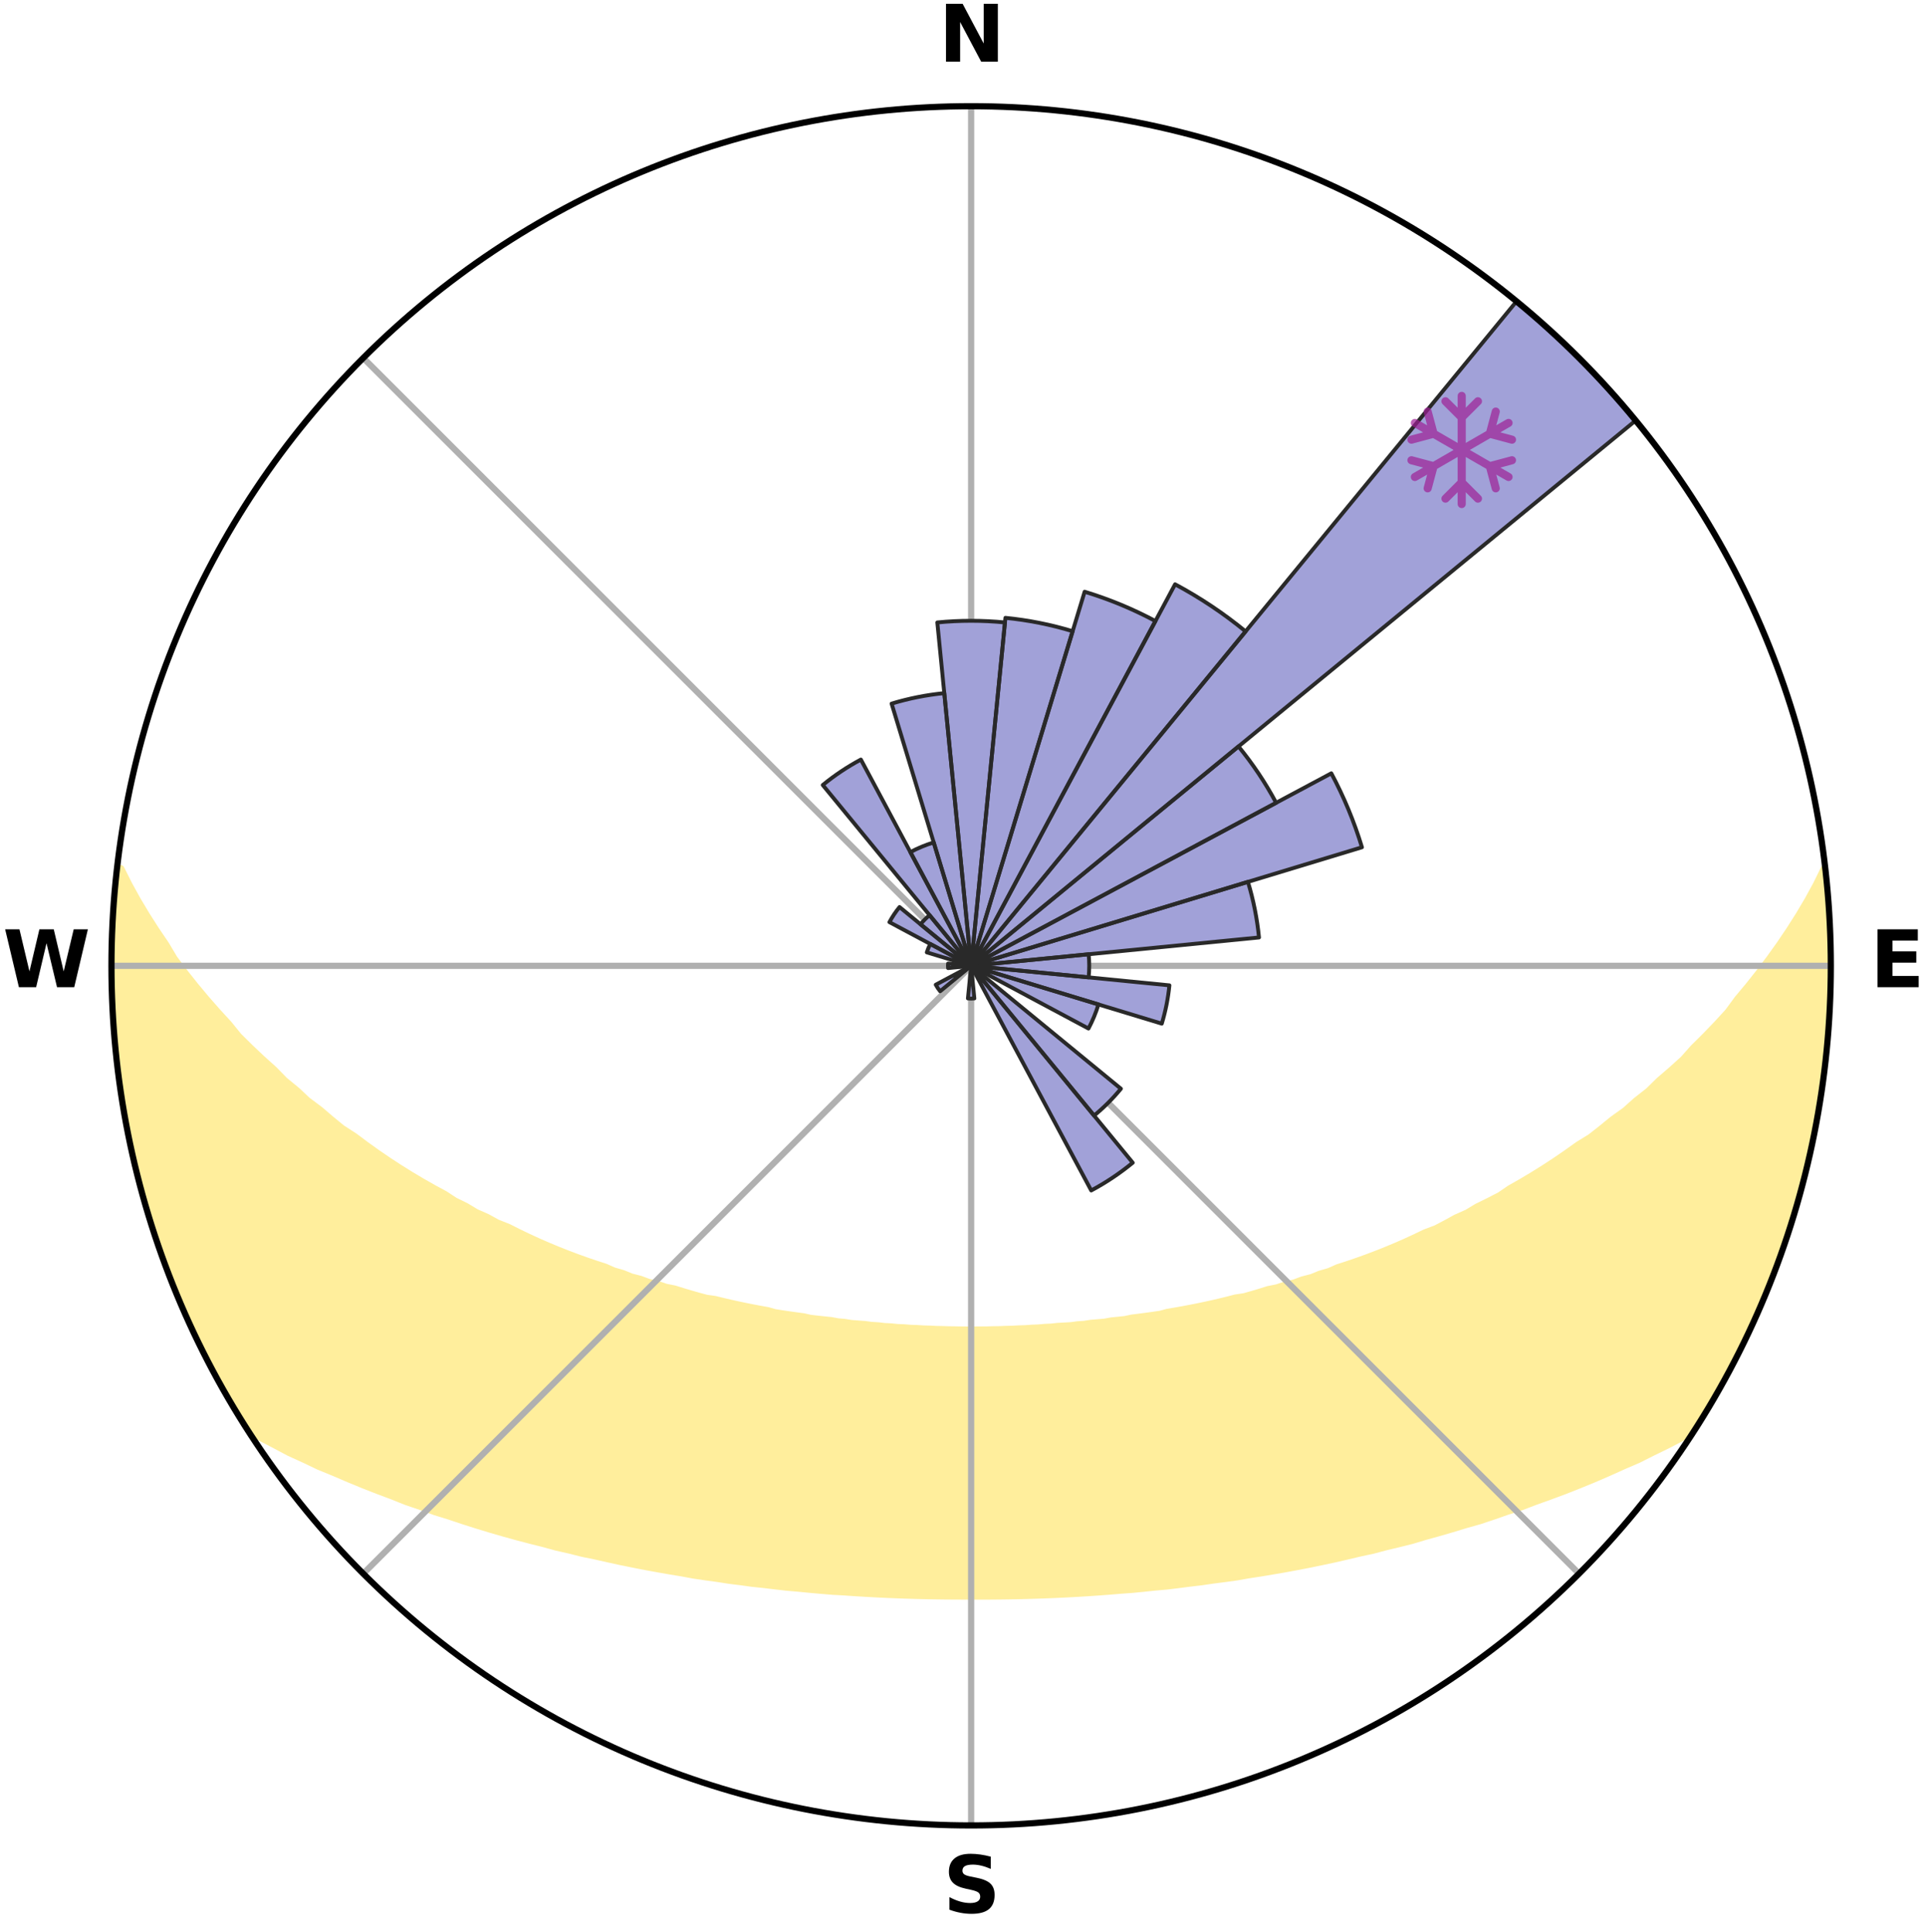 <?xml version="1.0" encoding="utf-8" standalone="no"?>
<!DOCTYPE svg PUBLIC "-//W3C//DTD SVG 1.1//EN"
  "http://www.w3.org/Graphics/SVG/1.1/DTD/svg11.dtd">
<svg xmlns:xlink="http://www.w3.org/1999/xlink" width="248.41pt" height="249.158pt" viewBox="0 0 248.41 249.158" xmlns="http://www.w3.org/2000/svg" version="1.1">
 <title>Ski Rose for La Quillane</title>
 <defs>
  <style type="text/css">*{stroke-linejoin: round; stroke-linecap: butt}</style>
 </defs>
 <g id="figure_1">
  <g id="patch_1">
   <path d="M 0 249.158 
L 248.41 249.158 
L 248.41 0 
L 0 0 
z
" style="fill: #ffffff"/>
  </g>
  <g id="axes_1">
   <g id="patch_2">
    <path d="M 236.135 124.579 
C 236.135 110.018 233.267 95.599 227.695 82.147 
C 222.122 68.695 213.955 56.471 203.659 46.175 
C 193.363 35.879 181.139 27.711 167.687 22.139 
C 154.235 16.567 139.815 13.699 125.255 13.699 
C 110.694 13.699 96.275 16.567 82.823 22.139 
C 69.371 27.711 57.147 35.879 46.851 46.175 
C 36.555 56.471 28.387 68.695 22.815 82.147 
C 17.243 95.599 14.375 110.018 14.375 124.579 
C 14.375 139.14 17.243 153.559 22.815 167.011 
C 28.387 180.463 36.555 192.687 46.851 202.983 
C 57.147 213.279 69.371 221.447 82.823 227.019 
C 96.275 232.591 110.694 235.459 125.255 235.459 
C 139.815 235.459 154.235 232.591 167.687 227.019 
C 181.139 221.447 193.363 213.279 203.659 202.983 
C 213.955 192.687 222.122 180.463 227.695 167.011 
C 233.267 153.559 236.135 139.14 236.135 124.579 
M 125.255 124.579 
C 125.255 124.579 125.255 124.579 125.255 124.579 
C 125.255 124.579 125.255 124.579 125.255 124.579 
C 125.255 124.579 125.255 124.579 125.255 124.579 
C 125.255 124.579 125.255 124.579 125.255 124.579 
C 125.255 124.579 125.255 124.579 125.255 124.579 
C 125.255 124.579 125.255 124.579 125.255 124.579 
C 125.255 124.579 125.255 124.579 125.255 124.579 
C 125.255 124.579 125.255 124.579 125.255 124.579 
C 125.255 124.579 125.255 124.579 125.255 124.579 
C 125.255 124.579 125.255 124.579 125.255 124.579 
C 125.255 124.579 125.255 124.579 125.255 124.579 
C 125.255 124.579 125.255 124.579 125.255 124.579 
C 125.255 124.579 125.255 124.579 125.255 124.579 
C 125.255 124.579 125.255 124.579 125.255 124.579 
C 125.255 124.579 125.255 124.579 125.255 124.579 
C 125.255 124.579 125.255 124.579 125.255 124.579 
z
" style="fill: #ffffff"/>
   </g>
   <g id="PolyCollection_1">
    <defs>
     <path id="md7f9494f79" d="M 235.341 -137.122 
L 235.341 -137.122 
L 234.342 -135.083 
L 233.25 -133.078 
L 232.087 -131.113 
L 230.866 -129.19 
L 229.599 -127.311 
L 228.29 -125.478 
L 226.944 -123.692 
L 225.564 -121.952 
L 224.153 -120.261 
L 222.938 -118.604 
L 221.472 -117.007 
L 219.98 -115.458 
L 218.466 -113.959 
L 217.154 -112.48 
L 215.599 -111.077 
L 214.027 -109.724 
L 212.658 -108.38 
L 211.055 -107.123 
L 209.657 -105.868 
L 208.03 -104.706 
L 206.607 -103.54 
L 205.174 -102.416 
L 203.523 -101.395 
L 202.074 -100.358 
L 200.619 -99.363 
L 199.158 -98.409 
L 197.694 -97.495 
L 196.227 -96.622 
L 194.76 -95.789 
L 193.482 -94.913 
L 192.013 -94.156 
L 190.547 -93.437 
L 189.265 -92.665 
L 187.804 -92.018 
L 186.524 -91.312 
L 185.245 -90.638 
L 183.799 -90.094 
L 182.527 -89.482 
L 181.259 -88.9 
L 179.995 -88.347 
L 178.736 -87.823 
L 177.482 -87.326 
L 176.236 -86.855 
L 174.996 -86.411 
L 173.765 -85.992 
L 172.543 -85.598 
L 171.461 -85.116 
L 170.254 -84.767 
L 169.181 -84.329 
L 167.992 -84.023 
L 166.929 -83.626 
L 165.76 -83.361 
L 164.71 -83.002 
L 163.563 -82.774 
L 162.527 -82.45 
L 161.498 -82.144 
L 160.474 -81.855 
L 159.369 -81.691 
L 158.363 -81.432 
L 157.363 -81.188 
L 156.37 -80.958 
L 155.384 -80.741 
L 154.406 -80.537 
L 153.435 -80.345 
L 152.472 -80.165 
L 151.516 -79.996 
L 150.568 -79.838 
L 149.679 -79.595 
L 148.744 -79.458 
L 147.815 -79.329 
L 146.895 -79.21 
L 145.982 -79.097 
L 145.112 -78.91 
L 144.211 -78.814 
L 143.317 -78.725 
L 142.458 -78.567 
L 141.575 -78.492 
L 140.699 -78.421 
L 139.85 -78.291 
L 138.984 -78.232 
L 138.14 -78.118 
L 137.283 -78.07 
L 136.432 -78.023 
L 135.596 -77.933 
L 134.753 -77.895 
L 133.921 -77.82 
L 133.085 -77.789 
L 132.257 -77.728 
L 131.426 -77.704 
L 130.601 -77.657 
L 129.775 -77.639 
L 128.952 -77.605 
L 128.129 -77.592 
L 127.307 -77.57 
L 126.486 -77.562 
L 125.665 -77.554 
L 124.844 -77.554 
L 124.024 -77.561 
L 123.203 -77.576 
L 122.381 -77.587 
L 121.559 -77.615 
L 120.734 -77.631 
L 119.91 -77.672 
L 119.082 -77.694 
L 118.256 -77.749 
L 117.423 -77.776 
L 116.593 -77.845 
L 115.754 -77.879 
L 114.92 -77.963 
L 114.073 -78.005 
L 113.235 -78.104 
L 112.38 -78.155 
L 111.537 -78.27 
L 110.673 -78.331 
L 109.802 -78.397 
L 108.95 -78.536 
L 108.069 -78.614 
L 107.211 -78.773 
L 106.319 -78.865 
L 105.42 -78.962 
L 104.514 -79.066 
L 103.641 -79.265 
L 102.723 -79.387 
L 101.797 -79.516 
L 100.863 -79.655 
L 99.922 -79.803 
L 99.03 -80.059 
L 98.077 -80.229 
L 97.116 -80.41 
L 96.148 -80.603 
L 95.172 -80.808 
L 94.189 -81.026 
L 93.198 -81.257 
L 92.201 -81.502 
L 91.11 -81.653 
L 90.095 -81.927 
L 89.074 -82.217 
L 88.047 -82.523 
L 87.014 -82.847 
L 85.869 -83.075 
L 84.822 -83.435 
L 83.656 -83.7 
L 82.596 -84.098 
L 81.41 -84.403 
L 80.339 -84.841 
L 79.136 -85.19 
L 78.056 -85.671 
L 76.837 -86.065 
L 75.608 -86.484 
L 74.372 -86.928 
L 73.128 -87.398 
L 71.878 -87.894 
L 70.622 -88.418 
L 69.36 -88.97 
L 68.095 -89.551 
L 66.826 -90.162 
L 65.554 -90.802 
L 64.106 -91.378 
L 62.829 -92.082 
L 61.371 -92.728 
L 60.093 -93.498 
L 58.629 -94.216 
L 57.353 -95.054 
L 55.888 -95.846 
L 54.423 -96.678 
L 52.959 -97.549 
L 51.498 -98.46 
L 50.04 -99.413 
L 48.588 -100.406 
L 47.142 -101.441 
L 45.704 -102.518 
L 44.063 -103.581 
L 42.643 -104.746 
L 41.235 -105.952 
L 39.623 -107.157 
L 38.242 -108.452 
L 36.657 -109.753 
L 35.308 -111.136 
L 33.757 -112.533 
L 32.225 -113.98 
L 30.714 -115.476 
L 29.449 -117.039 
L 27.986 -118.63 
L 26.548 -120.269 
L 25.14 -121.957 
L 23.762 -123.693 
L 22.418 -125.477 
L 21.334 -127.3 
L 20.065 -129.172 
L 18.843 -131.088 
L 17.673 -133.046 
L 16.571 -135.044 
L 15.554 -137.078 
L 15.162 -137.123 
L 15.162 -137.123 
L 14.906 -135.204 
L 14.878 -133.266 
L 14.687 -131.342 
L 14.528 -129.413 
L 14.431 -127.481 
L 14.535 -125.545 
L 14.473 -123.612 
L 14.443 -121.677 
L 14.641 -119.75 
L 14.673 -117.816 
L 14.737 -115.881 
L 15.025 -113.965 
L 15.149 -112.034 
L 15.344 -110.109 
L 15.722 -108.209 
L 15.937 -106.286 
L 16.373 -104.399 
L 16.648 -102.483 
L 17.141 -100.611 
L 17.476 -98.704 
L 18.026 -96.848 
L 18.422 -94.952 
L 19.031 -93.114 
L 19.542 -91.248 
L 20.155 -89.413 
L 20.794 -87.588 
L 21.4 -85.75 
L 22.1 -83.945 
L 22.829 -82.153 
L 23.592 -80.375 
L 24.44 -78.635 
L 25.208 -76.859 
L 26.032 -75.108 
L 26.909 -73.384 
L 27.848 -71.691 
L 28.761 -69.986 
L 29.734 -68.313 
L 30.719 -66.647 
L 31.742 -65.005 
L 33.498 -63.847 
L 35.426 -62.841 
L 37.305 -61.845 
L 39.265 -60.95 
L 41.156 -60.048 
L 43.119 -59.245 
L 45.012 -58.432 
L 46.897 -57.655 
L 48.779 -56.919 
L 50.651 -56.217 
L 52.455 -55.495 
L 54.314 -54.866 
L 56.104 -54.211 
L 57.939 -53.643 
L 59.711 -53.05 
L 61.474 -52.488 
L 63.227 -51.954 
L 64.971 -51.449 
L 66.703 -50.97 
L 68.425 -50.517 
L 70.135 -50.088 
L 71.796 -49.632 
L 73.483 -49.251 
L 75.122 -48.837 
L 76.786 -48.499 
L 78.408 -48.133 
L 80.018 -47.781 
L 81.62 -47.456 
L 83.21 -47.143 
L 84.794 -46.854 
L 86.365 -46.577 
L 87.928 -46.322 
L 89.461 -46.037 
L 91.004 -45.808 
L 92.541 -45.6 
L 94.051 -45.363 
L 95.567 -45.176 
L 97.063 -44.969 
L 98.566 -44.814 
L 100.048 -44.634 
L 101.524 -44.467 
L 103.002 -44.34 
L 104.467 -44.197 
L 105.925 -44.066 
L 107.379 -43.947 
L 108.834 -43.866 
L 110.277 -43.768 
L 111.717 -43.68 
L 113.153 -43.603 
L 114.585 -43.535 
L 116.015 -43.478 
L 117.441 -43.43 
L 118.865 -43.392 
L 120.287 -43.362 
L 121.708 -43.342 
L 123.127 -43.331 
L 124.546 -43.327 
L 125.964 -43.324 
L 127.383 -43.326 
L 128.802 -43.337 
L 130.223 -43.356 
L 131.645 -43.385 
L 133.069 -43.423 
L 134.496 -43.47 
L 135.926 -43.527 
L 137.358 -43.593 
L 138.794 -43.67 
L 140.234 -43.757 
L 141.678 -43.855 
L 143.127 -43.964 
L 144.58 -44.084 
L 146.045 -44.191 
L 147.509 -44.334 
L 148.979 -44.489 
L 150.466 -44.619 
L 151.949 -44.799 
L 153.438 -44.993 
L 154.945 -45.168 
L 156.448 -45.39 
L 157.976 -45.584 
L 159.51 -45.798 
L 161.035 -46.067 
L 162.59 -46.305 
L 164.151 -46.566 
L 165.725 -46.836 
L 167.306 -47.131 
L 168.9 -47.437 
L 170.5 -47.769 
L 172.113 -48.113 
L 173.732 -48.485 
L 175.364 -48.872 
L 177.04 -49.231 
L 178.687 -49.669 
L 180.386 -50.074 
L 182.096 -50.502 
L 183.776 -51.007 
L 185.508 -51.486 
L 187.25 -51.992 
L 189.002 -52.526 
L 190.813 -53.035 
L 192.586 -53.627 
L 194.367 -54.25 
L 196.216 -54.845 
L 198.014 -55.533 
L 199.876 -56.201 
L 201.753 -56.899 
L 203.631 -57.639 
L 205.521 -58.413 
L 207.41 -59.23 
L 209.306 -60.084 
L 211.27 -60.931 
L 213.156 -61.88 
L 215.105 -62.827 
L 217.032 -63.833 
L 218.767 -65.005 
L 219.792 -66.647 
L 220.768 -68.318 
L 221.744 -69.988 
L 222.692 -71.675 
L 223.565 -73.402 
L 224.473 -75.111 
L 225.246 -76.886 
L 226.102 -78.621 
L 226.891 -80.386 
L 227.638 -82.171 
L 228.311 -83.984 
L 229.082 -85.76 
L 229.657 -87.608 
L 230.36 -89.411 
L 230.949 -91.254 
L 231.55 -93.093 
L 232.005 -94.975 
L 232.521 -96.838 
L 232.991 -98.714 
L 233.501 -100.581 
L 233.877 -102.48 
L 234.21 -104.385 
L 234.499 -106.298 
L 234.872 -108.197 
L 235.146 -110.112 
L 235.311 -112.04 
L 235.573 -113.957 
L 235.717 -115.885 
L 235.907 -117.811 
L 235.919 -119.747 
L 236.091 -121.677 
L 236.03 -123.612 
L 236.081 -125.546 
L 236 -127.479 
L 235.982 -129.414 
L 235.835 -131.342 
L 235.751 -133.275 
L 235.49 -135.194 
L 235.341 -137.122 
z
" style="stroke: #ffee9c"/>
    </defs>
    <g clip-path="url(#pcecc66e8da)">
     <use xlink:href="#md7f9494f79" x="0" y="249.158" style="fill: #ffee9c; stroke: #ffee9c"/>
    </g>
   </g>
   <g id="matplotlib.axis_1">
    <g id="xtick_1">
     <g id="line2d_1">
      <path d="M 125.255 124.579 
L 125.255 13.699 
" clip-path="url(#pcecc66e8da)" style="fill: none; stroke: #b0b0b0; stroke-width: 0.8; stroke-linecap: square"/>
     </g>
     <g id="text_1">
      <!-- N -->
      <g transform="translate(121.07 7.958) scale(0.1 -0.1)">
       <defs>
        <path id="DejaVuSans-Bold-4e" d="M 588 4666 
L 1931 4666 
L 3628 1466 
L 3628 4666 
L 4769 4666 
L 4769 0 
L 3425 0 
L 1728 3200 
L 1728 0 
L 588 0 
L 588 4666 
z
" transform="scale(0.016)"/>
       </defs>
       <use xlink:href="#DejaVuSans-Bold-4e"/>
      </g>
     </g>
    </g>
    <g id="xtick_2">
     <g id="line2d_2">
      <path d="M 125.255 124.579 
L 203.659 46.175 
" clip-path="url(#pcecc66e8da)" style="fill: none; stroke: #b0b0b0; stroke-width: 0.8; stroke-linecap: square"/>
     </g>
    </g>
    <g id="xtick_3">
     <g id="line2d_3">
      <path d="M 125.255 124.579 
L 236.135 124.579 
" clip-path="url(#pcecc66e8da)" style="fill: none; stroke: #b0b0b0; stroke-width: 0.8; stroke-linecap: square"/>
     </g>
     <g id="text_2">
      <!-- E -->
      <g transform="translate(241.219 127.338) scale(0.1 -0.1)">
       <defs>
        <path id="DejaVuSans-Bold-45" d="M 588 4666 
L 3834 4666 
L 3834 3756 
L 1791 3756 
L 1791 2888 
L 3713 2888 
L 3713 1978 
L 1791 1978 
L 1791 909 
L 3903 909 
L 3903 0 
L 588 0 
L 588 4666 
z
" transform="scale(0.016)"/>
       </defs>
       <use xlink:href="#DejaVuSans-Bold-45"/>
      </g>
     </g>
    </g>
    <g id="xtick_4">
     <g id="line2d_4">
      <path d="M 125.255 124.579 
L 203.659 202.983 
" clip-path="url(#pcecc66e8da)" style="fill: none; stroke: #b0b0b0; stroke-width: 0.8; stroke-linecap: square"/>
     </g>
    </g>
    <g id="xtick_5">
     <g id="line2d_5">
      <path d="M 125.255 124.579 
L 125.255 235.459 
" clip-path="url(#pcecc66e8da)" style="fill: none; stroke: #b0b0b0; stroke-width: 0.8; stroke-linecap: square"/>
     </g>
     <g id="text_3">
      <!-- S -->
      <g transform="translate(121.654 246.718) scale(0.1 -0.1)">
       <defs>
        <path id="DejaVuSans-Bold-53" d="M 3834 4519 
L 3834 3531 
Q 3450 3703 3084 3790 
Q 2719 3878 2394 3878 
Q 1963 3878 1756 3759 
Q 1550 3641 1550 3391 
Q 1550 3203 1689 3098 
Q 1828 2994 2194 2919 
L 2706 2816 
Q 3484 2659 3812 2340 
Q 4141 2022 4141 1434 
Q 4141 663 3683 286 
Q 3225 -91 2284 -91 
Q 1841 -91 1394 -6 
Q 947 78 500 244 
L 500 1259 
Q 947 1022 1364 901 
Q 1781 781 2169 781 
Q 2563 781 2772 912 
Q 2981 1044 2981 1288 
Q 2981 1506 2839 1625 
Q 2697 1744 2272 1838 
L 1806 1941 
Q 1106 2091 782 2419 
Q 459 2747 459 3303 
Q 459 4000 909 4375 
Q 1359 4750 2203 4750 
Q 2588 4750 2994 4692 
Q 3400 4634 3834 4519 
z
" transform="scale(0.016)"/>
       </defs>
       <use xlink:href="#DejaVuSans-Bold-53"/>
      </g>
     </g>
    </g>
    <g id="xtick_6">
     <g id="line2d_6">
      <path d="M 125.255 124.579 
L 46.851 202.983 
" clip-path="url(#pcecc66e8da)" style="fill: none; stroke: #b0b0b0; stroke-width: 0.8; stroke-linecap: square"/>
     </g>
    </g>
    <g id="xtick_7">
     <g id="line2d_7">
      <path d="M 125.255 124.579 
L 14.375 124.579 
" clip-path="url(#pcecc66e8da)" style="fill: none; stroke: #b0b0b0; stroke-width: 0.8; stroke-linecap: square"/>
     </g>
     <g id="text_4">
      <!-- W -->
      <g transform="translate(0.36 127.338) scale(0.1 -0.1)">
       <defs>
        <path id="DejaVuSans-Bold-57" d="M 191 4666 
L 1344 4666 
L 2150 1275 
L 2950 4666 
L 4109 4666 
L 4909 1275 
L 5716 4666 
L 6859 4666 
L 5759 0 
L 4372 0 
L 3525 3547 
L 2688 0 
L 1300 0 
L 191 4666 
z
" transform="scale(0.016)"/>
       </defs>
       <use xlink:href="#DejaVuSans-Bold-57"/>
      </g>
     </g>
    </g>
    <g id="xtick_8">
     <g id="line2d_8">
      <path d="M 125.255 124.579 
L 46.851 46.175 
" clip-path="url(#pcecc66e8da)" style="fill: none; stroke: #b0b0b0; stroke-width: 0.8; stroke-linecap: square"/>
     </g>
    </g>
   </g>
   <g id="matplotlib.axis_2"/>
   <g id="patch_3">
    <path d="M 125.255 124.579 
C 125.255 124.579 125.255 124.579 125.255 124.579 
C 125.255 124.579 125.255 124.579 125.255 124.579 
L 125.255 124.579 
C 125.255 124.579 125.255 124.579 125.255 124.579 
C 125.255 124.579 125.255 124.579 125.255 124.579 
z
" clip-path="url(#pcecc66e8da)" style="fill: #d9d9d9"/>
   </g>
   <g id="patch_4">
    <path d="M 125.255 124.579 
C 125.255 124.579 125.255 124.579 125.255 124.579 
C 125.255 124.579 125.255 124.579 125.255 124.579 
L 125.255 124.579 
C 125.255 124.579 125.255 124.579 125.255 124.579 
C 125.255 124.579 125.255 124.579 125.255 124.579 
z
" clip-path="url(#pcecc66e8da)" style="fill: #d9d9d9"/>
   </g>
   <g id="patch_5">
    <path d="M 125.255 124.579 
C 125.255 124.579 125.255 124.579 125.255 124.579 
C 125.255 124.579 125.255 124.579 125.255 124.579 
L 125.255 124.579 
C 125.255 124.579 125.255 124.579 125.255 124.579 
C 125.255 124.579 125.255 124.579 125.255 124.579 
z
" clip-path="url(#pcecc66e8da)" style="fill: #d9d9d9"/>
   </g>
   <g id="patch_6">
    <path d="M 125.255 124.579 
C 125.255 124.579 125.255 124.579 125.255 124.579 
C 125.255 124.579 125.255 124.579 125.255 124.579 
L 125.255 124.579 
C 125.255 124.579 125.255 124.579 125.255 124.579 
C 125.255 124.579 125.255 124.579 125.255 124.579 
z
" clip-path="url(#pcecc66e8da)" style="fill: #d9d9d9"/>
   </g>
   <g id="patch_7">
    <path d="M 125.255 124.579 
C 125.255 124.579 125.255 124.579 125.255 124.579 
C 125.255 124.579 125.255 124.579 125.255 124.579 
L 125.255 124.579 
C 125.255 124.579 125.255 124.579 125.255 124.579 
C 125.255 124.579 125.255 124.579 125.255 124.579 
z
" clip-path="url(#pcecc66e8da)" style="fill: #d9d9d9"/>
   </g>
   <g id="patch_8">
    <path d="M 125.255 124.579 
C 125.255 124.579 125.255 124.579 125.255 124.579 
C 125.255 124.579 125.255 124.579 125.255 124.579 
L 125.255 124.579 
C 125.255 124.579 125.255 124.579 125.255 124.579 
C 125.255 124.579 125.255 124.579 125.255 124.579 
z
" clip-path="url(#pcecc66e8da)" style="fill: #d9d9d9"/>
   </g>
   <g id="patch_9">
    <path d="M 125.255 124.579 
C 125.255 124.579 125.255 124.579 125.255 124.579 
C 125.255 124.579 125.255 124.579 125.255 124.579 
L 125.255 124.579 
C 125.255 124.579 125.255 124.579 125.255 124.579 
C 125.255 124.579 125.255 124.579 125.255 124.579 
z
" clip-path="url(#pcecc66e8da)" style="fill: #d9d9d9"/>
   </g>
   <g id="patch_10">
    <path d="M 125.255 124.579 
C 125.255 124.579 125.255 124.579 125.255 124.579 
C 125.255 124.579 125.255 124.579 125.255 124.579 
L 125.255 124.579 
C 125.255 124.579 125.255 124.579 125.255 124.579 
C 125.255 124.579 125.255 124.579 125.255 124.579 
z
" clip-path="url(#pcecc66e8da)" style="fill: #d9d9d9"/>
   </g>
   <g id="patch_11">
    <path d="M 125.255 124.579 
C 125.255 124.579 125.255 124.579 125.255 124.579 
C 125.255 124.579 125.255 124.579 125.255 124.579 
L 125.255 124.579 
C 125.255 124.579 125.255 124.579 125.255 124.579 
C 125.255 124.579 125.255 124.579 125.255 124.579 
z
" clip-path="url(#pcecc66e8da)" style="fill: #d9d9d9"/>
   </g>
   <g id="patch_12">
    <path d="M 125.255 124.579 
C 125.255 124.579 125.255 124.579 125.255 124.579 
C 125.255 124.579 125.255 124.579 125.255 124.579 
L 125.255 124.579 
C 125.255 124.579 125.255 124.579 125.255 124.579 
C 125.255 124.579 125.255 124.579 125.255 124.579 
z
" clip-path="url(#pcecc66e8da)" style="fill: #d9d9d9"/>
   </g>
   <g id="patch_13">
    <path d="M 125.255 124.579 
C 125.255 124.579 125.255 124.579 125.255 124.579 
C 125.255 124.579 125.255 124.579 125.255 124.579 
L 125.255 124.579 
C 125.255 124.579 125.255 124.579 125.255 124.579 
C 125.255 124.579 125.255 124.579 125.255 124.579 
z
" clip-path="url(#pcecc66e8da)" style="fill: #d9d9d9"/>
   </g>
   <g id="patch_14">
    <path d="M 125.255 124.579 
C 125.255 124.579 125.255 124.579 125.255 124.579 
C 125.255 124.579 125.255 124.579 125.255 124.579 
L 125.255 124.579 
C 125.255 124.579 125.255 124.579 125.255 124.579 
C 125.255 124.579 125.255 124.579 125.255 124.579 
z
" clip-path="url(#pcecc66e8da)" style="fill: #d9d9d9"/>
   </g>
   <g id="patch_15">
    <path d="M 125.255 124.579 
C 125.255 124.579 125.255 124.579 125.255 124.579 
C 125.255 124.579 125.255 124.579 125.255 124.579 
L 125.255 124.579 
C 125.255 124.579 125.255 124.579 125.255 124.579 
C 125.255 124.579 125.255 124.579 125.255 124.579 
z
" clip-path="url(#pcecc66e8da)" style="fill: #d9d9d9"/>
   </g>
   <g id="patch_16">
    <path d="M 125.255 124.579 
C 125.255 124.579 125.255 124.579 125.255 124.579 
C 125.255 124.579 125.255 124.579 125.255 124.579 
L 125.255 124.579 
C 125.255 124.579 125.255 124.579 125.255 124.579 
C 125.255 124.579 125.255 124.579 125.255 124.579 
z
" clip-path="url(#pcecc66e8da)" style="fill: #d9d9d9"/>
   </g>
   <g id="patch_17">
    <path d="M 125.255 124.579 
C 125.255 124.579 125.255 124.579 125.255 124.579 
C 125.255 124.579 125.255 124.579 125.255 124.579 
L 125.255 124.579 
C 125.255 124.579 125.255 124.579 125.255 124.579 
C 125.255 124.579 125.255 124.579 125.255 124.579 
z
" clip-path="url(#pcecc66e8da)" style="fill: #d9d9d9"/>
   </g>
   <g id="patch_18">
    <path d="M 125.255 124.579 
C 125.255 124.579 125.255 124.579 125.255 124.579 
C 125.255 124.579 125.255 124.579 125.255 124.579 
L 125.255 124.579 
C 125.255 124.579 125.255 124.579 125.255 124.579 
C 125.255 124.579 125.255 124.579 125.255 124.579 
z
" clip-path="url(#pcecc66e8da)" style="fill: #d9d9d9"/>
   </g>
   <g id="patch_19">
    <path d="M 125.255 124.579 
C 125.255 124.579 125.255 124.579 125.255 124.579 
C 125.255 124.579 125.255 124.579 125.255 124.579 
L 125.255 124.579 
C 125.255 124.579 125.255 124.579 125.255 124.579 
C 125.255 124.579 125.255 124.579 125.255 124.579 
z
" clip-path="url(#pcecc66e8da)" style="fill: #d9d9d9"/>
   </g>
   <g id="patch_20">
    <path d="M 125.255 124.579 
C 125.255 124.579 125.255 124.579 125.255 124.579 
C 125.255 124.579 125.255 124.579 125.255 124.579 
L 125.255 124.579 
C 125.255 124.579 125.255 124.579 125.255 124.579 
C 125.255 124.579 125.255 124.579 125.255 124.579 
z
" clip-path="url(#pcecc66e8da)" style="fill: #d9d9d9"/>
   </g>
   <g id="patch_21">
    <path d="M 125.255 124.579 
C 125.255 124.579 125.255 124.579 125.255 124.579 
C 125.255 124.579 125.255 124.579 125.255 124.579 
L 125.255 124.579 
C 125.255 124.579 125.255 124.579 125.255 124.579 
C 125.255 124.579 125.255 124.579 125.255 124.579 
z
" clip-path="url(#pcecc66e8da)" style="fill: #d9d9d9"/>
   </g>
   <g id="patch_22">
    <path d="M 125.255 124.579 
C 125.255 124.579 125.255 124.579 125.255 124.579 
C 125.255 124.579 125.255 124.579 125.255 124.579 
L 125.255 124.579 
C 125.255 124.579 125.255 124.579 125.255 124.579 
C 125.255 124.579 125.255 124.579 125.255 124.579 
z
" clip-path="url(#pcecc66e8da)" style="fill: #d9d9d9"/>
   </g>
   <g id="patch_23">
    <path d="M 125.255 124.579 
C 125.255 124.579 125.255 124.579 125.255 124.579 
C 125.255 124.579 125.255 124.579 125.255 124.579 
L 125.255 124.579 
C 125.255 124.579 125.255 124.579 125.255 124.579 
C 125.255 124.579 125.255 124.579 125.255 124.579 
z
" clip-path="url(#pcecc66e8da)" style="fill: #d9d9d9"/>
   </g>
   <g id="patch_24">
    <path d="M 125.255 124.579 
C 125.255 124.579 125.255 124.579 125.255 124.579 
C 125.255 124.579 125.255 124.579 125.255 124.579 
L 125.255 124.579 
C 125.255 124.579 125.255 124.579 125.255 124.579 
C 125.255 124.579 125.255 124.579 125.255 124.579 
z
" clip-path="url(#pcecc66e8da)" style="fill: #d9d9d9"/>
   </g>
   <g id="patch_25">
    <path d="M 125.255 124.579 
C 125.255 124.579 125.255 124.579 125.255 124.579 
C 125.255 124.579 125.255 124.579 125.255 124.579 
L 125.255 124.579 
C 125.255 124.579 125.255 124.579 125.255 124.579 
C 125.255 124.579 125.255 124.579 125.255 124.579 
z
" clip-path="url(#pcecc66e8da)" style="fill: #d9d9d9"/>
   </g>
   <g id="patch_26">
    <path d="M 125.255 124.579 
C 125.255 124.579 125.255 124.579 125.255 124.579 
C 125.255 124.579 125.255 124.579 125.255 124.579 
L 125.255 124.579 
C 125.255 124.579 125.255 124.579 125.255 124.579 
C 125.255 124.579 125.255 124.579 125.255 124.579 
z
" clip-path="url(#pcecc66e8da)" style="fill: #d9d9d9"/>
   </g>
   <g id="patch_27">
    <path d="M 125.255 124.579 
C 125.255 124.579 125.255 124.579 125.255 124.579 
C 125.255 124.579 125.255 124.579 125.255 124.579 
L 125.255 124.579 
C 125.255 124.579 125.255 124.579 125.255 124.579 
C 125.255 124.579 125.255 124.579 125.255 124.579 
z
" clip-path="url(#pcecc66e8da)" style="fill: #d9d9d9"/>
   </g>
   <g id="patch_28">
    <path d="M 125.255 124.579 
C 125.255 124.579 125.255 124.579 125.255 124.579 
C 125.255 124.579 125.255 124.579 125.255 124.579 
L 125.255 124.579 
C 125.255 124.579 125.255 124.579 125.255 124.579 
C 125.255 124.579 125.255 124.579 125.255 124.579 
z
" clip-path="url(#pcecc66e8da)" style="fill: #d9d9d9"/>
   </g>
   <g id="patch_29">
    <path d="M 125.255 124.579 
C 125.255 124.579 125.255 124.579 125.255 124.579 
C 125.255 124.579 125.255 124.579 125.255 124.579 
L 125.255 124.579 
C 125.255 124.579 125.255 124.579 125.255 124.579 
C 125.255 124.579 125.255 124.579 125.255 124.579 
z
" clip-path="url(#pcecc66e8da)" style="fill: #d9d9d9"/>
   </g>
   <g id="patch_30">
    <path d="M 125.255 124.579 
C 125.255 124.579 125.255 124.579 125.255 124.579 
C 125.255 124.579 125.255 124.579 125.255 124.579 
L 125.255 124.579 
C 125.255 124.579 125.255 124.579 125.255 124.579 
C 125.255 124.579 125.255 124.579 125.255 124.579 
z
" clip-path="url(#pcecc66e8da)" style="fill: #d9d9d9"/>
   </g>
   <g id="patch_31">
    <path d="M 125.255 124.579 
C 125.255 124.579 125.255 124.579 125.255 124.579 
C 125.255 124.579 125.255 124.579 125.255 124.579 
L 125.255 124.579 
C 125.255 124.579 125.255 124.579 125.255 124.579 
C 125.255 124.579 125.255 124.579 125.255 124.579 
z
" clip-path="url(#pcecc66e8da)" style="fill: #d9d9d9"/>
   </g>
   <g id="patch_32">
    <path d="M 125.255 124.579 
C 125.255 124.579 125.255 124.579 125.255 124.579 
C 125.255 124.579 125.255 124.579 125.255 124.579 
L 125.255 124.579 
C 125.255 124.579 125.255 124.579 125.255 124.579 
C 125.255 124.579 125.255 124.579 125.255 124.579 
z
" clip-path="url(#pcecc66e8da)" style="fill: #d9d9d9"/>
   </g>
   <g id="patch_33">
    <path d="M 125.255 124.579 
C 125.255 124.579 125.255 124.579 125.255 124.579 
C 125.255 124.579 125.255 124.579 125.255 124.579 
L 125.255 124.579 
C 125.255 124.579 125.255 124.579 125.255 124.579 
C 125.255 124.579 125.255 124.579 125.255 124.579 
z
" clip-path="url(#pcecc66e8da)" style="fill: #d9d9d9"/>
   </g>
   <g id="patch_34">
    <path d="M 125.255 124.579 
C 125.255 124.579 125.255 124.579 125.255 124.579 
C 125.255 124.579 125.255 124.579 125.255 124.579 
L 125.255 124.579 
C 125.255 124.579 125.255 124.579 125.255 124.579 
C 125.255 124.579 125.255 124.579 125.255 124.579 
z
" clip-path="url(#pcecc66e8da)" style="fill: #d9d9d9"/>
   </g>
   <g id="patch_35">
    <path d="M 125.255 124.579 
C 125.255 124.579 125.255 124.579 125.255 124.579 
C 125.255 124.579 125.255 124.579 125.255 124.579 
L 129.617 80.289 
C 128.167 80.146 126.712 80.074 125.255 80.074 
C 123.798 80.074 122.342 80.146 120.893 80.289 
z
" clip-path="url(#pcecc66e8da)" style="fill: #a1a1d8"/>
   </g>
   <g id="patch_36">
    <path d="M 125.255 124.579 
C 125.255 124.579 125.255 124.579 125.255 124.579 
C 125.255 124.579 125.255 124.579 125.255 124.579 
L 138.347 81.419 
C 136.935 80.991 135.502 80.632 134.054 80.344 
C 132.606 80.056 131.145 79.839 129.676 79.694 
z
" clip-path="url(#pcecc66e8da)" style="fill: #a1a1d8"/>
   </g>
   <g id="patch_37">
    <path d="M 125.255 124.579 
C 125.255 124.579 125.255 124.579 125.255 124.579 
C 125.255 124.579 125.255 124.579 125.255 124.579 
L 149.025 80.108 
C 147.57 79.33 146.077 78.624 144.552 77.992 
C 143.027 77.36 141.472 76.804 139.893 76.325 
z
" clip-path="url(#pcecc66e8da)" style="fill: #a1a1d8"/>
   </g>
   <g id="patch_38">
    <path d="M 125.255 124.579 
C 125.255 124.579 125.255 124.579 125.255 124.579 
C 125.255 124.579 125.255 124.579 125.255 124.579 
L 160.655 81.444 
C 159.243 80.286 157.775 79.197 156.256 78.182 
C 154.738 77.168 153.17 76.228 151.559 75.367 
z
" clip-path="url(#pcecc66e8da)" style="fill: #a1a1d8"/>
   </g>
   <g id="patch_39">
    <path d="M 125.255 124.579 
C 125.255 124.579 125.255 124.579 125.255 124.579 
C 125.255 124.579 125.255 124.579 125.255 124.579 
L 210.966 54.238 
C 208.664 51.432 206.225 48.741 203.659 46.175 
C 201.093 43.609 198.402 41.17 195.596 38.868 
z
" clip-path="url(#pcecc66e8da)" style="fill: #a1a1d8"/>
   </g>
   <g id="patch_40">
    <path d="M 125.255 124.579 
C 125.255 124.579 125.255 124.579 125.255 124.579 
C 125.255 124.579 125.255 124.579 125.255 124.579 
L 164.593 103.553 
C 163.904 102.265 163.153 101.012 162.342 99.798 
C 161.531 98.584 160.661 97.411 159.735 96.282 
z
" clip-path="url(#pcecc66e8da)" style="fill: #a1a1d8"/>
   </g>
   <g id="patch_41">
    <path d="M 125.255 124.579 
C 125.255 124.579 125.255 124.579 125.255 124.579 
C 125.255 124.579 125.255 124.579 125.255 124.579 
L 175.662 109.288 
C 175.162 107.638 174.58 106.014 173.921 104.421 
C 173.261 102.828 172.523 101.269 171.71 99.748 
z
" clip-path="url(#pcecc66e8da)" style="fill: #a1a1d8"/>
   </g>
   <g id="patch_42">
    <path d="M 125.255 124.579 
C 125.255 124.579 125.255 124.579 125.255 124.579 
C 125.255 124.579 125.255 124.579 125.255 124.579 
L 162.382 120.922 
C 162.263 119.707 162.083 118.498 161.845 117.301 
C 161.607 116.103 161.31 114.918 160.955 113.749 
z
" clip-path="url(#pcecc66e8da)" style="fill: #a1a1d8"/>
   </g>
   <g id="patch_43">
    <path d="M 125.255 124.579 
C 125.255 124.579 125.255 124.579 125.255 124.579 
C 125.255 124.579 125.255 124.579 125.255 124.579 
L 140.412 126.072 
C 140.461 125.576 140.485 125.078 140.485 124.579 
C 140.485 124.081 140.461 123.582 140.412 123.086 
z
" clip-path="url(#pcecc66e8da)" style="fill: #a1a1d8"/>
   </g>
   <g id="patch_44">
    <path d="M 125.255 124.579 
C 125.255 124.579 125.255 124.579 125.255 124.579 
C 125.255 124.579 125.255 124.579 125.255 124.579 
L 149.843 132.038 
C 150.087 131.233 150.292 130.417 150.456 129.592 
C 150.62 128.767 150.743 127.935 150.826 127.098 
z
" clip-path="url(#pcecc66e8da)" style="fill: #a1a1d8"/>
   </g>
   <g id="patch_45">
    <path d="M 125.255 124.579 
C 125.255 124.579 125.255 124.579 125.255 124.579 
C 125.255 124.579 125.255 124.579 125.255 124.579 
L 140.388 132.668 
C 140.652 132.172 140.893 131.664 141.107 131.145 
C 141.322 130.627 141.512 130.097 141.675 129.56 
z
" clip-path="url(#pcecc66e8da)" style="fill: #a1a1d8"/>
   </g>
   <g id="patch_46">
    <path d="M 125.255 124.579 
C 125.255 124.579 125.255 124.579 125.255 124.579 
C 125.255 124.579 125.255 124.579 125.255 124.579 
L 125.255 124.579 
C 125.255 124.579 125.255 124.579 125.255 124.579 
C 125.255 124.579 125.255 124.579 125.255 124.579 
z
" clip-path="url(#pcecc66e8da)" style="fill: #a1a1d8"/>
   </g>
   <g id="patch_47">
    <path d="M 125.255 124.579 
C 125.255 124.579 125.255 124.579 125.255 124.579 
C 125.255 124.579 125.255 124.579 125.255 124.579 
L 141.109 143.897 
C 141.741 143.378 142.348 142.829 142.926 142.25 
C 143.504 141.672 144.054 141.065 144.573 140.433 
z
" clip-path="url(#pcecc66e8da)" style="fill: #a1a1d8"/>
   </g>
   <g id="patch_48">
    <path d="M 125.255 124.579 
C 125.255 124.579 125.255 124.579 125.255 124.579 
C 125.255 124.579 125.255 124.579 125.255 124.579 
L 140.743 153.556 
C 141.692 153.049 142.615 152.496 143.509 151.898 
C 144.403 151.301 145.267 150.66 146.099 149.977 
z
" clip-path="url(#pcecc66e8da)" style="fill: #a1a1d8"/>
   </g>
   <g id="patch_49">
    <path d="M 125.255 124.579 
C 125.255 124.579 125.255 124.579 125.255 124.579 
C 125.255 124.579 125.255 124.579 125.255 124.579 
L 125.255 124.579 
C 125.255 124.579 125.255 124.579 125.255 124.579 
C 125.255 124.579 125.255 124.579 125.255 124.579 
z
" clip-path="url(#pcecc66e8da)" style="fill: #a1a1d8"/>
   </g>
   <g id="patch_50">
    <path d="M 125.255 124.579 
C 125.255 124.579 125.255 124.579 125.255 124.579 
C 125.255 124.579 125.255 124.579 125.255 124.579 
L 125.255 124.579 
C 125.255 124.579 125.255 124.579 125.255 124.579 
C 125.255 124.579 125.255 124.579 125.255 124.579 
z
" clip-path="url(#pcecc66e8da)" style="fill: #a1a1d8"/>
   </g>
   <g id="patch_51">
    <path d="M 125.255 124.579 
C 125.255 124.579 125.255 124.579 125.255 124.579 
C 125.255 124.579 125.255 124.579 125.255 124.579 
L 124.841 128.783 
C 124.978 128.796 125.117 128.803 125.255 128.803 
C 125.393 128.803 125.531 128.796 125.669 128.783 
z
" clip-path="url(#pcecc66e8da)" style="fill: #a1a1d8"/>
   </g>
   <g id="patch_52">
    <path d="M 125.255 124.579 
C 125.255 124.579 125.255 124.579 125.255 124.579 
C 125.255 124.579 125.255 124.579 125.255 124.579 
L 125.255 124.579 
C 125.255 124.579 125.255 124.579 125.255 124.579 
C 125.255 124.579 125.255 124.579 125.255 124.579 
z
" clip-path="url(#pcecc66e8da)" style="fill: #a1a1d8"/>
   </g>
   <g id="patch_53">
    <path d="M 125.255 124.579 
C 125.255 124.579 125.255 124.579 125.255 124.579 
C 125.255 124.579 125.255 124.579 125.255 124.579 
L 125.255 124.579 
C 125.255 124.579 125.255 124.579 125.255 124.579 
C 125.255 124.579 125.255 124.579 125.255 124.579 
z
" clip-path="url(#pcecc66e8da)" style="fill: #a1a1d8"/>
   </g>
   <g id="patch_54">
    <path d="M 125.255 124.579 
C 125.255 124.579 125.255 124.579 125.255 124.579 
C 125.255 124.579 125.255 124.579 125.255 124.579 
L 125.255 124.579 
C 125.255 124.579 125.255 124.579 125.255 124.579 
C 125.255 124.579 125.255 124.579 125.255 124.579 
z
" clip-path="url(#pcecc66e8da)" style="fill: #a1a1d8"/>
   </g>
   <g id="patch_55">
    <path d="M 125.255 124.579 
C 125.255 124.579 125.255 124.579 125.255 124.579 
C 125.255 124.579 125.255 124.579 125.255 124.579 
L 125.255 124.579 
C 125.255 124.579 125.255 124.579 125.255 124.579 
C 125.255 124.579 125.255 124.579 125.255 124.579 
z
" clip-path="url(#pcecc66e8da)" style="fill: #a1a1d8"/>
   </g>
   <g id="patch_56">
    <path d="M 125.255 124.579 
C 125.255 124.579 125.255 124.579 125.255 124.579 
C 125.255 124.579 125.255 124.579 125.255 124.579 
L 120.692 127.018 
C 120.772 127.167 120.859 127.313 120.953 127.453 
C 121.047 127.594 121.148 127.73 121.256 127.861 
z
" clip-path="url(#pcecc66e8da)" style="fill: #a1a1d8"/>
   </g>
   <g id="patch_57">
    <path d="M 125.255 124.579 
C 125.255 124.579 125.255 124.579 125.255 124.579 
C 125.255 124.579 125.255 124.579 125.255 124.579 
L 125.255 124.579 
C 125.255 124.579 125.255 124.579 125.255 124.579 
C 125.255 124.579 125.255 124.579 125.255 124.579 
z
" clip-path="url(#pcecc66e8da)" style="fill: #a1a1d8"/>
   </g>
   <g id="patch_58">
    <path d="M 125.255 124.579 
C 125.255 124.579 125.255 124.579 125.255 124.579 
C 125.255 124.579 125.255 124.579 125.255 124.579 
L 125.255 124.579 
C 125.255 124.579 125.255 124.579 125.255 124.579 
C 125.255 124.579 125.255 124.579 125.255 124.579 
z
" clip-path="url(#pcecc66e8da)" style="fill: #a1a1d8"/>
   </g>
   <g id="patch_59">
    <path d="M 125.255 124.579 
C 125.255 124.579 125.255 124.579 125.255 124.579 
C 125.255 124.579 125.255 124.579 125.255 124.579 
L 122.282 124.286 
C 122.273 124.384 122.268 124.481 122.268 124.579 
C 122.268 124.677 122.273 124.775 122.282 124.872 
z
" clip-path="url(#pcecc66e8da)" style="fill: #a1a1d8"/>
   </g>
   <g id="patch_60">
    <path d="M 125.255 124.579 
C 125.255 124.579 125.255 124.579 125.255 124.579 
C 125.255 124.579 125.255 124.579 125.255 124.579 
L 125.255 124.579 
C 125.255 124.579 125.255 124.579 125.255 124.579 
C 125.255 124.579 125.255 124.579 125.255 124.579 
z
" clip-path="url(#pcecc66e8da)" style="fill: #a1a1d8"/>
   </g>
   <g id="patch_61">
    <path d="M 125.255 124.579 
C 125.255 124.579 125.255 124.579 125.255 124.579 
C 125.255 124.579 125.255 124.579 125.255 124.579 
L 119.986 121.763 
C 119.894 121.935 119.811 122.112 119.736 122.293 
C 119.661 122.474 119.595 122.658 119.538 122.845 
z
" clip-path="url(#pcecc66e8da)" style="fill: #a1a1d8"/>
   </g>
   <g id="patch_62">
    <path d="M 125.255 124.579 
C 125.255 124.579 125.255 124.579 125.255 124.579 
C 125.255 124.579 125.255 124.579 125.255 124.579 
L 116.019 116.999 
C 115.771 117.302 115.538 117.616 115.321 117.941 
C 115.103 118.266 114.902 118.602 114.718 118.947 
z
" clip-path="url(#pcecc66e8da)" style="fill: #a1a1d8"/>
   </g>
   <g id="patch_63">
    <path d="M 125.255 124.579 
C 125.255 124.579 125.255 124.579 125.255 124.579 
C 125.255 124.579 125.255 124.579 125.255 124.579 
L 119.895 118.048 
C 119.681 118.224 119.476 118.41 119.281 118.605 
C 119.085 118.801 118.9 119.006 118.724 119.219 
z
" clip-path="url(#pcecc66e8da)" style="fill: #a1a1d8"/>
   </g>
   <g id="patch_64">
    <path d="M 125.255 124.579 
C 125.255 124.579 125.255 124.579 125.255 124.579 
C 125.255 124.579 125.255 124.579 125.255 124.579 
L 111.034 97.974 
C 110.164 98.44 109.316 98.948 108.495 99.496 
C 107.674 100.045 106.881 100.633 106.117 101.26 
z
" clip-path="url(#pcecc66e8da)" style="fill: #a1a1d8"/>
   </g>
   <g id="patch_65">
    <path d="M 125.255 124.579 
C 125.255 124.579 125.255 124.579 125.255 124.579 
C 125.255 124.579 125.255 124.579 125.255 124.579 
L 120.427 108.665 
C 119.906 108.823 119.393 109.006 118.891 109.214 
C 118.388 109.423 117.895 109.656 117.415 109.912 
z
" clip-path="url(#pcecc66e8da)" style="fill: #a1a1d8"/>
   </g>
   <g id="patch_66">
    <path d="M 125.255 124.579 
C 125.255 124.579 125.255 124.579 125.255 124.579 
C 125.255 124.579 125.255 124.579 125.255 124.579 
L 121.791 89.407 
C 120.639 89.521 119.495 89.69 118.36 89.916 
C 117.225 90.142 116.103 90.423 114.996 90.759 
z
" clip-path="url(#pcecc66e8da)" style="fill: #a1a1d8"/>
   </g>
   <g id="patch_67">
    <path d="M 120.893 80.289 
C 122.342 80.146 123.798 80.074 125.255 80.074 
C 126.712 80.074 128.167 80.146 129.617 80.289 
L 129.617 80.289 
C 128.167 80.146 126.712 80.074 125.255 80.074 
C 123.798 80.074 122.342 80.146 120.893 80.289 
z
" clip-path="url(#pcecc66e8da)" style="fill: #ff8c8e"/>
   </g>
   <g id="patch_68">
    <path d="M 129.676 79.694 
C 131.145 79.839 132.606 80.056 134.054 80.344 
C 135.502 80.632 136.935 80.991 138.347 81.419 
L 138.347 81.419 
C 136.935 80.991 135.502 80.632 134.054 80.344 
C 132.606 80.056 131.145 79.839 129.676 79.694 
z
" clip-path="url(#pcecc66e8da)" style="fill: #ff8c8e"/>
   </g>
   <g id="patch_69">
    <path d="M 139.893 76.325 
C 141.472 76.804 143.027 77.36 144.552 77.992 
C 146.077 78.624 147.57 79.33 149.025 80.108 
L 149.025 80.108 
C 147.57 79.33 146.077 78.624 144.552 77.992 
C 143.027 77.36 141.472 76.804 139.893 76.325 
z
" clip-path="url(#pcecc66e8da)" style="fill: #ff8c8e"/>
   </g>
   <g id="patch_70">
    <path d="M 151.559 75.367 
C 153.17 76.228 154.738 77.168 156.256 78.182 
C 157.775 79.197 159.243 80.286 160.655 81.444 
L 160.655 81.444 
C 159.243 80.286 157.775 79.197 156.256 78.182 
C 154.738 77.168 153.17 76.228 151.559 75.367 
z
" clip-path="url(#pcecc66e8da)" style="fill: #ff8c8e"/>
   </g>
   <g id="patch_71">
    <path d="M 195.596 38.868 
C 198.402 41.17 201.093 43.609 203.659 46.175 
C 206.225 48.741 208.664 51.432 210.966 54.238 
L 210.966 54.238 
C 208.664 51.432 206.225 48.741 203.659 46.175 
C 201.093 43.609 198.402 41.17 195.596 38.868 
z
" clip-path="url(#pcecc66e8da)" style="fill: #ff8c8e"/>
   </g>
   <g id="patch_72">
    <path d="M 159.735 96.282 
C 160.661 97.411 161.531 98.584 162.342 99.798 
C 163.153 101.012 163.904 102.265 164.593 103.553 
L 164.593 103.553 
C 163.904 102.265 163.153 101.012 162.342 99.798 
C 161.531 98.584 160.661 97.411 159.735 96.282 
z
" clip-path="url(#pcecc66e8da)" style="fill: #ff8c8e"/>
   </g>
   <g id="patch_73">
    <path d="M 171.71 99.748 
C 172.523 101.269 173.261 102.828 173.921 104.421 
C 174.58 106.014 175.162 107.638 175.662 109.288 
L 175.662 109.288 
C 175.162 107.638 174.58 106.014 173.921 104.421 
C 173.261 102.828 172.523 101.269 171.71 99.748 
z
" clip-path="url(#pcecc66e8da)" style="fill: #ff8c8e"/>
   </g>
   <g id="patch_74">
    <path d="M 160.955 113.749 
C 161.31 114.918 161.607 116.103 161.845 117.301 
C 162.083 118.498 162.263 119.707 162.382 120.922 
L 162.382 120.922 
C 162.263 119.707 162.083 118.498 161.845 117.301 
C 161.607 116.103 161.31 114.918 160.955 113.749 
z
" clip-path="url(#pcecc66e8da)" style="fill: #ff8c8e"/>
   </g>
   <g id="patch_75">
    <path d="M 140.412 123.086 
C 140.461 123.582 140.485 124.081 140.485 124.579 
C 140.485 125.078 140.461 125.576 140.412 126.072 
L 140.412 126.072 
C 140.461 125.576 140.485 125.078 140.485 124.579 
C 140.485 124.081 140.461 123.582 140.412 123.086 
z
" clip-path="url(#pcecc66e8da)" style="fill: #ff8c8e"/>
   </g>
   <g id="patch_76">
    <path d="M 150.826 127.098 
C 150.743 127.935 150.62 128.767 150.456 129.592 
C 150.292 130.417 150.087 131.233 149.843 132.038 
L 149.843 132.038 
C 150.087 131.233 150.292 130.417 150.456 129.592 
C 150.62 128.767 150.743 127.935 150.826 127.098 
z
" clip-path="url(#pcecc66e8da)" style="fill: #ff8c8e"/>
   </g>
   <g id="patch_77">
    <path d="M 141.675 129.56 
C 141.512 130.097 141.322 130.627 141.107 131.145 
C 140.893 131.664 140.652 132.172 140.388 132.668 
L 140.388 132.668 
C 140.652 132.172 140.893 131.664 141.107 131.145 
C 141.322 130.627 141.512 130.097 141.675 129.56 
z
" clip-path="url(#pcecc66e8da)" style="fill: #ff8c8e"/>
   </g>
   <g id="patch_78">
    <path d="M 125.255 124.579 
C 125.255 124.579 125.255 124.579 125.255 124.579 
C 125.255 124.579 125.255 124.579 125.255 124.579 
L 125.255 124.579 
C 125.255 124.579 125.255 124.579 125.255 124.579 
C 125.255 124.579 125.255 124.579 125.255 124.579 
z
" clip-path="url(#pcecc66e8da)" style="fill: #ff8c8e"/>
   </g>
   <g id="patch_79">
    <path d="M 144.573 140.433 
C 144.054 141.065 143.504 141.672 142.926 142.25 
C 142.348 142.829 141.741 143.378 141.109 143.897 
L 141.109 143.897 
C 141.741 143.378 142.348 142.829 142.926 142.25 
C 143.504 141.672 144.054 141.065 144.573 140.433 
z
" clip-path="url(#pcecc66e8da)" style="fill: #ff8c8e"/>
   </g>
   <g id="patch_80">
    <path d="M 146.099 149.977 
C 145.267 150.66 144.403 151.301 143.509 151.898 
C 142.615 152.496 141.692 153.049 140.743 153.556 
L 140.743 153.556 
C 141.692 153.049 142.615 152.496 143.509 151.898 
C 144.403 151.301 145.267 150.66 146.099 149.977 
z
" clip-path="url(#pcecc66e8da)" style="fill: #ff8c8e"/>
   </g>
   <g id="patch_81">
    <path d="M 125.255 124.579 
C 125.255 124.579 125.255 124.579 125.255 124.579 
C 125.255 124.579 125.255 124.579 125.255 124.579 
L 125.255 124.579 
C 125.255 124.579 125.255 124.579 125.255 124.579 
C 125.255 124.579 125.255 124.579 125.255 124.579 
z
" clip-path="url(#pcecc66e8da)" style="fill: #ff8c8e"/>
   </g>
   <g id="patch_82">
    <path d="M 125.255 124.579 
C 125.255 124.579 125.255 124.579 125.255 124.579 
C 125.255 124.579 125.255 124.579 125.255 124.579 
L 125.255 124.579 
C 125.255 124.579 125.255 124.579 125.255 124.579 
C 125.255 124.579 125.255 124.579 125.255 124.579 
z
" clip-path="url(#pcecc66e8da)" style="fill: #ff8c8e"/>
   </g>
   <g id="patch_83">
    <path d="M 125.669 128.783 
C 125.531 128.796 125.393 128.803 125.255 128.803 
C 125.117 128.803 124.978 128.796 124.841 128.783 
L 124.841 128.783 
C 124.978 128.796 125.117 128.803 125.255 128.803 
C 125.393 128.803 125.531 128.796 125.669 128.783 
z
" clip-path="url(#pcecc66e8da)" style="fill: #ff8c8e"/>
   </g>
   <g id="patch_84">
    <path d="M 125.255 124.579 
C 125.255 124.579 125.255 124.579 125.255 124.579 
C 125.255 124.579 125.255 124.579 125.255 124.579 
L 125.255 124.579 
C 125.255 124.579 125.255 124.579 125.255 124.579 
C 125.255 124.579 125.255 124.579 125.255 124.579 
z
" clip-path="url(#pcecc66e8da)" style="fill: #ff8c8e"/>
   </g>
   <g id="patch_85">
    <path d="M 125.255 124.579 
C 125.255 124.579 125.255 124.579 125.255 124.579 
C 125.255 124.579 125.255 124.579 125.255 124.579 
L 125.255 124.579 
C 125.255 124.579 125.255 124.579 125.255 124.579 
C 125.255 124.579 125.255 124.579 125.255 124.579 
z
" clip-path="url(#pcecc66e8da)" style="fill: #ff8c8e"/>
   </g>
   <g id="patch_86">
    <path d="M 125.255 124.579 
C 125.255 124.579 125.255 124.579 125.255 124.579 
C 125.255 124.579 125.255 124.579 125.255 124.579 
L 125.255 124.579 
C 125.255 124.579 125.255 124.579 125.255 124.579 
C 125.255 124.579 125.255 124.579 125.255 124.579 
z
" clip-path="url(#pcecc66e8da)" style="fill: #ff8c8e"/>
   </g>
   <g id="patch_87">
    <path d="M 125.255 124.579 
C 125.255 124.579 125.255 124.579 125.255 124.579 
C 125.255 124.579 125.255 124.579 125.255 124.579 
L 125.255 124.579 
C 125.255 124.579 125.255 124.579 125.255 124.579 
C 125.255 124.579 125.255 124.579 125.255 124.579 
z
" clip-path="url(#pcecc66e8da)" style="fill: #ff8c8e"/>
   </g>
   <g id="patch_88">
    <path d="M 121.256 127.861 
C 121.148 127.73 121.047 127.594 120.953 127.453 
C 120.859 127.313 120.772 127.167 120.692 127.018 
L 120.692 127.018 
C 120.772 127.167 120.859 127.313 120.953 127.453 
C 121.047 127.594 121.148 127.73 121.256 127.861 
z
" clip-path="url(#pcecc66e8da)" style="fill: #ff8c8e"/>
   </g>
   <g id="patch_89">
    <path d="M 125.255 124.579 
C 125.255 124.579 125.255 124.579 125.255 124.579 
C 125.255 124.579 125.255 124.579 125.255 124.579 
L 125.255 124.579 
C 125.255 124.579 125.255 124.579 125.255 124.579 
C 125.255 124.579 125.255 124.579 125.255 124.579 
z
" clip-path="url(#pcecc66e8da)" style="fill: #ff8c8e"/>
   </g>
   <g id="patch_90">
    <path d="M 125.255 124.579 
C 125.255 124.579 125.255 124.579 125.255 124.579 
C 125.255 124.579 125.255 124.579 125.255 124.579 
L 125.255 124.579 
C 125.255 124.579 125.255 124.579 125.255 124.579 
C 125.255 124.579 125.255 124.579 125.255 124.579 
z
" clip-path="url(#pcecc66e8da)" style="fill: #ff8c8e"/>
   </g>
   <g id="patch_91">
    <path d="M 122.282 124.872 
C 122.273 124.775 122.268 124.677 122.268 124.579 
C 122.268 124.481 122.273 124.384 122.282 124.286 
L 122.282 124.286 
C 122.273 124.384 122.268 124.481 122.268 124.579 
C 122.268 124.677 122.273 124.775 122.282 124.872 
z
" clip-path="url(#pcecc66e8da)" style="fill: #ff8c8e"/>
   </g>
   <g id="patch_92">
    <path d="M 125.255 124.579 
C 125.255 124.579 125.255 124.579 125.255 124.579 
C 125.255 124.579 125.255 124.579 125.255 124.579 
L 125.255 124.579 
C 125.255 124.579 125.255 124.579 125.255 124.579 
C 125.255 124.579 125.255 124.579 125.255 124.579 
z
" clip-path="url(#pcecc66e8da)" style="fill: #ff8c8e"/>
   </g>
   <g id="patch_93">
    <path d="M 119.538 122.845 
C 119.595 122.658 119.661 122.474 119.736 122.293 
C 119.811 122.112 119.894 121.935 119.986 121.763 
L 119.986 121.763 
C 119.894 121.935 119.811 122.112 119.736 122.293 
C 119.661 122.474 119.595 122.658 119.538 122.845 
z
" clip-path="url(#pcecc66e8da)" style="fill: #ff8c8e"/>
   </g>
   <g id="patch_94">
    <path d="M 114.718 118.947 
C 114.902 118.602 115.103 118.266 115.321 117.941 
C 115.538 117.616 115.771 117.302 116.019 116.999 
L 116.019 116.999 
C 115.771 117.302 115.538 117.616 115.321 117.941 
C 115.103 118.266 114.902 118.602 114.718 118.947 
z
" clip-path="url(#pcecc66e8da)" style="fill: #ff8c8e"/>
   </g>
   <g id="patch_95">
    <path d="M 118.724 119.219 
C 118.9 119.006 119.085 118.801 119.281 118.605 
C 119.476 118.41 119.681 118.224 119.895 118.048 
L 119.895 118.048 
C 119.681 118.224 119.476 118.41 119.281 118.605 
C 119.085 118.801 118.9 119.006 118.724 119.219 
z
" clip-path="url(#pcecc66e8da)" style="fill: #ff8c8e"/>
   </g>
   <g id="patch_96">
    <path d="M 106.117 101.26 
C 106.881 100.633 107.674 100.045 108.495 99.496 
C 109.316 98.948 110.164 98.44 111.034 97.974 
L 111.034 97.974 
C 110.164 98.44 109.316 98.948 108.495 99.496 
C 107.674 100.045 106.881 100.633 106.117 101.26 
z
" clip-path="url(#pcecc66e8da)" style="fill: #ff8c8e"/>
   </g>
   <g id="patch_97">
    <path d="M 117.415 109.912 
C 117.895 109.656 118.388 109.423 118.891 109.214 
C 119.393 109.006 119.906 108.823 120.427 108.665 
L 120.427 108.665 
C 119.906 108.823 119.393 109.006 118.891 109.214 
C 118.388 109.423 117.895 109.656 117.415 109.912 
z
" clip-path="url(#pcecc66e8da)" style="fill: #ff8c8e"/>
   </g>
   <g id="patch_98">
    <path d="M 114.996 90.759 
C 116.103 90.423 117.225 90.142 118.36 89.916 
C 119.495 89.69 120.639 89.521 121.791 89.407 
L 121.791 89.407 
C 120.639 89.521 119.495 89.69 118.36 89.916 
C 117.225 90.142 116.103 90.423 114.996 90.759 
z
" clip-path="url(#pcecc66e8da)" style="fill: #ff8c8e"/>
   </g>
   <g id="patch_99">
    <path d="M 120.893 80.289 
C 122.342 80.146 123.798 80.074 125.255 80.074 
C 126.712 80.074 128.167 80.146 129.617 80.289 
L 129.617 80.289 
C 128.167 80.146 126.712 80.074 125.255 80.074 
C 123.798 80.074 122.342 80.146 120.893 80.289 
z
" clip-path="url(#pcecc66e8da)" style="fill: #828282"/>
   </g>
   <g id="patch_100">
    <path d="M 129.676 79.694 
C 131.145 79.839 132.606 80.056 134.054 80.344 
C 135.502 80.632 136.935 80.991 138.347 81.419 
L 138.347 81.419 
C 136.935 80.991 135.502 80.632 134.054 80.344 
C 132.606 80.056 131.145 79.839 129.676 79.694 
z
" clip-path="url(#pcecc66e8da)" style="fill: #828282"/>
   </g>
   <g id="patch_101">
    <path d="M 139.893 76.325 
C 141.472 76.804 143.027 77.36 144.552 77.992 
C 146.077 78.624 147.57 79.33 149.025 80.108 
L 149.025 80.108 
C 147.57 79.33 146.077 78.624 144.552 77.992 
C 143.027 77.36 141.472 76.804 139.893 76.325 
z
" clip-path="url(#pcecc66e8da)" style="fill: #828282"/>
   </g>
   <g id="patch_102">
    <path d="M 151.559 75.367 
C 153.17 76.228 154.738 77.168 156.256 78.182 
C 157.775 79.197 159.243 80.286 160.655 81.444 
L 160.655 81.444 
C 159.243 80.286 157.775 79.197 156.256 78.182 
C 154.738 77.168 153.17 76.228 151.559 75.367 
z
" clip-path="url(#pcecc66e8da)" style="fill: #828282"/>
   </g>
   <g id="patch_103">
    <path d="M 195.596 38.868 
C 198.402 41.17 201.093 43.609 203.659 46.175 
C 206.225 48.741 208.664 51.432 210.966 54.238 
L 210.966 54.238 
C 208.664 51.432 206.225 48.741 203.659 46.175 
C 201.093 43.609 198.402 41.17 195.596 38.868 
z
" clip-path="url(#pcecc66e8da)" style="fill: #828282"/>
   </g>
   <g id="patch_104">
    <path d="M 159.735 96.282 
C 160.661 97.411 161.531 98.584 162.342 99.798 
C 163.153 101.012 163.904 102.265 164.593 103.553 
L 164.593 103.553 
C 163.904 102.265 163.153 101.012 162.342 99.798 
C 161.531 98.584 160.661 97.411 159.735 96.282 
z
" clip-path="url(#pcecc66e8da)" style="fill: #828282"/>
   </g>
   <g id="patch_105">
    <path d="M 171.71 99.748 
C 172.523 101.269 173.261 102.828 173.921 104.421 
C 174.58 106.014 175.162 107.638 175.662 109.288 
L 175.662 109.288 
C 175.162 107.638 174.58 106.014 173.921 104.421 
C 173.261 102.828 172.523 101.269 171.71 99.748 
z
" clip-path="url(#pcecc66e8da)" style="fill: #828282"/>
   </g>
   <g id="patch_106">
    <path d="M 160.955 113.749 
C 161.31 114.918 161.607 116.103 161.845 117.301 
C 162.083 118.498 162.263 119.707 162.382 120.922 
L 162.382 120.922 
C 162.263 119.707 162.083 118.498 161.845 117.301 
C 161.607 116.103 161.31 114.918 160.955 113.749 
z
" clip-path="url(#pcecc66e8da)" style="fill: #828282"/>
   </g>
   <g id="patch_107">
    <path d="M 140.412 123.086 
C 140.461 123.582 140.485 124.081 140.485 124.579 
C 140.485 125.078 140.461 125.576 140.412 126.072 
L 140.412 126.072 
C 140.461 125.576 140.485 125.078 140.485 124.579 
C 140.485 124.081 140.461 123.582 140.412 123.086 
z
" clip-path="url(#pcecc66e8da)" style="fill: #828282"/>
   </g>
   <g id="patch_108">
    <path d="M 150.826 127.098 
C 150.743 127.935 150.62 128.767 150.456 129.592 
C 150.292 130.417 150.087 131.233 149.843 132.038 
L 149.843 132.038 
C 150.087 131.233 150.292 130.417 150.456 129.592 
C 150.62 128.767 150.743 127.935 150.826 127.098 
z
" clip-path="url(#pcecc66e8da)" style="fill: #828282"/>
   </g>
   <g id="patch_109">
    <path d="M 141.675 129.56 
C 141.512 130.097 141.322 130.627 141.107 131.145 
C 140.893 131.664 140.652 132.172 140.388 132.668 
L 140.388 132.668 
C 140.652 132.172 140.893 131.664 141.107 131.145 
C 141.322 130.627 141.512 130.097 141.675 129.56 
z
" clip-path="url(#pcecc66e8da)" style="fill: #828282"/>
   </g>
   <g id="patch_110">
    <path d="M 125.255 124.579 
C 125.255 124.579 125.255 124.579 125.255 124.579 
C 125.255 124.579 125.255 124.579 125.255 124.579 
L 125.255 124.579 
C 125.255 124.579 125.255 124.579 125.255 124.579 
C 125.255 124.579 125.255 124.579 125.255 124.579 
z
" clip-path="url(#pcecc66e8da)" style="fill: #828282"/>
   </g>
   <g id="patch_111">
    <path d="M 144.573 140.433 
C 144.054 141.065 143.504 141.672 142.926 142.25 
C 142.348 142.829 141.741 143.378 141.109 143.897 
L 141.109 143.897 
C 141.741 143.378 142.348 142.829 142.926 142.25 
C 143.504 141.672 144.054 141.065 144.573 140.433 
z
" clip-path="url(#pcecc66e8da)" style="fill: #828282"/>
   </g>
   <g id="patch_112">
    <path d="M 146.099 149.977 
C 145.267 150.66 144.403 151.301 143.509 151.898 
C 142.615 152.496 141.692 153.049 140.743 153.556 
L 140.743 153.556 
C 141.692 153.049 142.615 152.496 143.509 151.898 
C 144.403 151.301 145.267 150.66 146.099 149.977 
z
" clip-path="url(#pcecc66e8da)" style="fill: #828282"/>
   </g>
   <g id="patch_113">
    <path d="M 125.255 124.579 
C 125.255 124.579 125.255 124.579 125.255 124.579 
C 125.255 124.579 125.255 124.579 125.255 124.579 
L 125.255 124.579 
C 125.255 124.579 125.255 124.579 125.255 124.579 
C 125.255 124.579 125.255 124.579 125.255 124.579 
z
" clip-path="url(#pcecc66e8da)" style="fill: #828282"/>
   </g>
   <g id="patch_114">
    <path d="M 125.255 124.579 
C 125.255 124.579 125.255 124.579 125.255 124.579 
C 125.255 124.579 125.255 124.579 125.255 124.579 
L 125.255 124.579 
C 125.255 124.579 125.255 124.579 125.255 124.579 
C 125.255 124.579 125.255 124.579 125.255 124.579 
z
" clip-path="url(#pcecc66e8da)" style="fill: #828282"/>
   </g>
   <g id="patch_115">
    <path d="M 125.669 128.783 
C 125.531 128.796 125.393 128.803 125.255 128.803 
C 125.117 128.803 124.978 128.796 124.841 128.783 
L 124.841 128.783 
C 124.978 128.796 125.117 128.803 125.255 128.803 
C 125.393 128.803 125.531 128.796 125.669 128.783 
z
" clip-path="url(#pcecc66e8da)" style="fill: #828282"/>
   </g>
   <g id="patch_116">
    <path d="M 125.255 124.579 
C 125.255 124.579 125.255 124.579 125.255 124.579 
C 125.255 124.579 125.255 124.579 125.255 124.579 
L 125.255 124.579 
C 125.255 124.579 125.255 124.579 125.255 124.579 
C 125.255 124.579 125.255 124.579 125.255 124.579 
z
" clip-path="url(#pcecc66e8da)" style="fill: #828282"/>
   </g>
   <g id="patch_117">
    <path d="M 125.255 124.579 
C 125.255 124.579 125.255 124.579 125.255 124.579 
C 125.255 124.579 125.255 124.579 125.255 124.579 
L 125.255 124.579 
C 125.255 124.579 125.255 124.579 125.255 124.579 
C 125.255 124.579 125.255 124.579 125.255 124.579 
z
" clip-path="url(#pcecc66e8da)" style="fill: #828282"/>
   </g>
   <g id="patch_118">
    <path d="M 125.255 124.579 
C 125.255 124.579 125.255 124.579 125.255 124.579 
C 125.255 124.579 125.255 124.579 125.255 124.579 
L 125.255 124.579 
C 125.255 124.579 125.255 124.579 125.255 124.579 
C 125.255 124.579 125.255 124.579 125.255 124.579 
z
" clip-path="url(#pcecc66e8da)" style="fill: #828282"/>
   </g>
   <g id="patch_119">
    <path d="M 125.255 124.579 
C 125.255 124.579 125.255 124.579 125.255 124.579 
C 125.255 124.579 125.255 124.579 125.255 124.579 
L 125.255 124.579 
C 125.255 124.579 125.255 124.579 125.255 124.579 
C 125.255 124.579 125.255 124.579 125.255 124.579 
z
" clip-path="url(#pcecc66e8da)" style="fill: #828282"/>
   </g>
   <g id="patch_120">
    <path d="M 121.256 127.861 
C 121.148 127.73 121.047 127.594 120.953 127.453 
C 120.859 127.313 120.772 127.167 120.692 127.018 
L 120.692 127.018 
C 120.772 127.167 120.859 127.313 120.953 127.453 
C 121.047 127.594 121.148 127.73 121.256 127.861 
z
" clip-path="url(#pcecc66e8da)" style="fill: #828282"/>
   </g>
   <g id="patch_121">
    <path d="M 125.255 124.579 
C 125.255 124.579 125.255 124.579 125.255 124.579 
C 125.255 124.579 125.255 124.579 125.255 124.579 
L 125.255 124.579 
C 125.255 124.579 125.255 124.579 125.255 124.579 
C 125.255 124.579 125.255 124.579 125.255 124.579 
z
" clip-path="url(#pcecc66e8da)" style="fill: #828282"/>
   </g>
   <g id="patch_122">
    <path d="M 125.255 124.579 
C 125.255 124.579 125.255 124.579 125.255 124.579 
C 125.255 124.579 125.255 124.579 125.255 124.579 
L 125.255 124.579 
C 125.255 124.579 125.255 124.579 125.255 124.579 
C 125.255 124.579 125.255 124.579 125.255 124.579 
z
" clip-path="url(#pcecc66e8da)" style="fill: #828282"/>
   </g>
   <g id="patch_123">
    <path d="M 122.282 124.872 
C 122.273 124.775 122.268 124.677 122.268 124.579 
C 122.268 124.481 122.273 124.384 122.282 124.286 
L 122.282 124.286 
C 122.273 124.384 122.268 124.481 122.268 124.579 
C 122.268 124.677 122.273 124.775 122.282 124.872 
z
" clip-path="url(#pcecc66e8da)" style="fill: #828282"/>
   </g>
   <g id="patch_124">
    <path d="M 125.255 124.579 
C 125.255 124.579 125.255 124.579 125.255 124.579 
C 125.255 124.579 125.255 124.579 125.255 124.579 
L 125.255 124.579 
C 125.255 124.579 125.255 124.579 125.255 124.579 
C 125.255 124.579 125.255 124.579 125.255 124.579 
z
" clip-path="url(#pcecc66e8da)" style="fill: #828282"/>
   </g>
   <g id="patch_125">
    <path d="M 119.538 122.845 
C 119.595 122.658 119.661 122.474 119.736 122.293 
C 119.811 122.112 119.894 121.935 119.986 121.763 
L 119.986 121.763 
C 119.894 121.935 119.811 122.112 119.736 122.293 
C 119.661 122.474 119.595 122.658 119.538 122.845 
z
" clip-path="url(#pcecc66e8da)" style="fill: #828282"/>
   </g>
   <g id="patch_126">
    <path d="M 114.718 118.947 
C 114.902 118.602 115.103 118.266 115.321 117.941 
C 115.538 117.616 115.771 117.302 116.019 116.999 
L 116.019 116.999 
C 115.771 117.302 115.538 117.616 115.321 117.941 
C 115.103 118.266 114.902 118.602 114.718 118.947 
z
" clip-path="url(#pcecc66e8da)" style="fill: #828282"/>
   </g>
   <g id="patch_127">
    <path d="M 118.724 119.219 
C 118.9 119.006 119.085 118.801 119.281 118.605 
C 119.476 118.41 119.681 118.224 119.895 118.048 
L 119.895 118.048 
C 119.681 118.224 119.476 118.41 119.281 118.605 
C 119.085 118.801 118.9 119.006 118.724 119.219 
z
" clip-path="url(#pcecc66e8da)" style="fill: #828282"/>
   </g>
   <g id="patch_128">
    <path d="M 106.117 101.26 
C 106.881 100.633 107.674 100.045 108.495 99.496 
C 109.316 98.948 110.164 98.44 111.034 97.974 
L 111.034 97.974 
C 110.164 98.44 109.316 98.948 108.495 99.496 
C 107.674 100.045 106.881 100.633 106.117 101.26 
z
" clip-path="url(#pcecc66e8da)" style="fill: #828282"/>
   </g>
   <g id="patch_129">
    <path d="M 117.415 109.912 
C 117.895 109.656 118.388 109.423 118.891 109.214 
C 119.393 109.006 119.906 108.823 120.427 108.665 
L 120.427 108.665 
C 119.906 108.823 119.393 109.006 118.891 109.214 
C 118.388 109.423 117.895 109.656 117.415 109.912 
z
" clip-path="url(#pcecc66e8da)" style="fill: #828282"/>
   </g>
   <g id="patch_130">
    <path d="M 114.996 90.759 
C 116.103 90.423 117.225 90.142 118.36 89.916 
C 119.495 89.69 120.639 89.521 121.791 89.407 
L 121.791 89.407 
C 120.639 89.521 119.495 89.69 118.36 89.916 
C 117.225 90.142 116.103 90.423 114.996 90.759 
z
" clip-path="url(#pcecc66e8da)" style="fill: #828282"/>
   </g>
   <g id="patch_131">
    <path d="M 125.255 124.579 
C 125.255 124.579 125.255 124.579 125.255 124.579 
C 125.255 124.579 125.255 124.579 125.255 124.579 
L 129.617 80.289 
C 128.167 80.146 126.712 80.074 125.255 80.074 
C 123.798 80.074 122.342 80.146 120.893 80.289 
L 125.255 124.579 
z
" clip-path="url(#pcecc66e8da)" style="fill: none; stroke: #292929; stroke-width: 0.5; stroke-linejoin: miter"/>
   </g>
   <g id="patch_132">
    <path d="M 125.255 124.579 
C 125.255 124.579 125.255 124.579 125.255 124.579 
C 125.255 124.579 125.255 124.579 125.255 124.579 
L 138.347 81.419 
C 136.935 80.991 135.502 80.632 134.054 80.344 
C 132.606 80.056 131.145 79.839 129.676 79.694 
L 125.255 124.579 
z
" clip-path="url(#pcecc66e8da)" style="fill: none; stroke: #292929; stroke-width: 0.5; stroke-linejoin: miter"/>
   </g>
   <g id="patch_133">
    <path d="M 125.255 124.579 
C 125.255 124.579 125.255 124.579 125.255 124.579 
C 125.255 124.579 125.255 124.579 125.255 124.579 
L 149.025 80.108 
C 147.57 79.33 146.077 78.624 144.552 77.992 
C 143.027 77.36 141.472 76.804 139.893 76.325 
L 125.255 124.579 
z
" clip-path="url(#pcecc66e8da)" style="fill: none; stroke: #292929; stroke-width: 0.5; stroke-linejoin: miter"/>
   </g>
   <g id="patch_134">
    <path d="M 125.255 124.579 
C 125.255 124.579 125.255 124.579 125.255 124.579 
C 125.255 124.579 125.255 124.579 125.255 124.579 
L 160.655 81.444 
C 159.243 80.286 157.775 79.197 156.256 78.182 
C 154.738 77.168 153.17 76.228 151.559 75.367 
L 125.255 124.579 
z
" clip-path="url(#pcecc66e8da)" style="fill: none; stroke: #292929; stroke-width: 0.5; stroke-linejoin: miter"/>
   </g>
   <g id="patch_135">
    <path d="M 125.255 124.579 
C 125.255 124.579 125.255 124.579 125.255 124.579 
C 125.255 124.579 125.255 124.579 125.255 124.579 
L 210.966 54.238 
C 208.664 51.432 206.225 48.741 203.659 46.175 
C 201.093 43.609 198.402 41.17 195.596 38.868 
L 125.255 124.579 
z
" clip-path="url(#pcecc66e8da)" style="fill: none; stroke: #292929; stroke-width: 0.5; stroke-linejoin: miter"/>
   </g>
   <g id="patch_136">
    <path d="M 125.255 124.579 
C 125.255 124.579 125.255 124.579 125.255 124.579 
C 125.255 124.579 125.255 124.579 125.255 124.579 
L 164.593 103.553 
C 163.904 102.265 163.153 101.012 162.342 99.798 
C 161.531 98.584 160.661 97.411 159.735 96.282 
L 125.255 124.579 
z
" clip-path="url(#pcecc66e8da)" style="fill: none; stroke: #292929; stroke-width: 0.5; stroke-linejoin: miter"/>
   </g>
   <g id="patch_137">
    <path d="M 125.255 124.579 
C 125.255 124.579 125.255 124.579 125.255 124.579 
C 125.255 124.579 125.255 124.579 125.255 124.579 
L 175.662 109.288 
C 175.162 107.638 174.58 106.014 173.921 104.421 
C 173.261 102.828 172.523 101.269 171.71 99.748 
L 125.255 124.579 
z
" clip-path="url(#pcecc66e8da)" style="fill: none; stroke: #292929; stroke-width: 0.5; stroke-linejoin: miter"/>
   </g>
   <g id="patch_138">
    <path d="M 125.255 124.579 
C 125.255 124.579 125.255 124.579 125.255 124.579 
C 125.255 124.579 125.255 124.579 125.255 124.579 
L 162.382 120.922 
C 162.263 119.707 162.083 118.498 161.845 117.301 
C 161.607 116.103 161.31 114.918 160.955 113.749 
L 125.255 124.579 
z
" clip-path="url(#pcecc66e8da)" style="fill: none; stroke: #292929; stroke-width: 0.5; stroke-linejoin: miter"/>
   </g>
   <g id="patch_139">
    <path d="M 125.255 124.579 
C 125.255 124.579 125.255 124.579 125.255 124.579 
C 125.255 124.579 125.255 124.579 125.255 124.579 
L 140.412 126.072 
C 140.461 125.576 140.485 125.078 140.485 124.579 
C 140.485 124.081 140.461 123.582 140.412 123.086 
L 125.255 124.579 
z
" clip-path="url(#pcecc66e8da)" style="fill: none; stroke: #292929; stroke-width: 0.5; stroke-linejoin: miter"/>
   </g>
   <g id="patch_140">
    <path d="M 125.255 124.579 
C 125.255 124.579 125.255 124.579 125.255 124.579 
C 125.255 124.579 125.255 124.579 125.255 124.579 
L 149.843 132.038 
C 150.087 131.233 150.292 130.417 150.456 129.592 
C 150.62 128.767 150.743 127.935 150.826 127.098 
L 125.255 124.579 
z
" clip-path="url(#pcecc66e8da)" style="fill: none; stroke: #292929; stroke-width: 0.5; stroke-linejoin: miter"/>
   </g>
   <g id="patch_141">
    <path d="M 125.255 124.579 
C 125.255 124.579 125.255 124.579 125.255 124.579 
C 125.255 124.579 125.255 124.579 125.255 124.579 
L 140.388 132.668 
C 140.652 132.172 140.893 131.664 141.107 131.145 
C 141.322 130.627 141.512 130.097 141.675 129.56 
L 125.255 124.579 
z
" clip-path="url(#pcecc66e8da)" style="fill: none; stroke: #292929; stroke-width: 0.5; stroke-linejoin: miter"/>
   </g>
   <g id="patch_142">
    <path d="M 125.255 124.579 
C 125.255 124.579 125.255 124.579 125.255 124.579 
C 125.255 124.579 125.255 124.579 125.255 124.579 
L 125.255 124.579 
C 125.255 124.579 125.255 124.579 125.255 124.579 
C 125.255 124.579 125.255 124.579 125.255 124.579 
L 125.255 124.579 
z
" clip-path="url(#pcecc66e8da)" style="fill: none; stroke: #292929; stroke-width: 0.5; stroke-linejoin: miter"/>
   </g>
   <g id="patch_143">
    <path d="M 125.255 124.579 
C 125.255 124.579 125.255 124.579 125.255 124.579 
C 125.255 124.579 125.255 124.579 125.255 124.579 
L 141.109 143.897 
C 141.741 143.378 142.348 142.829 142.926 142.25 
C 143.504 141.672 144.054 141.065 144.573 140.433 
L 125.255 124.579 
z
" clip-path="url(#pcecc66e8da)" style="fill: none; stroke: #292929; stroke-width: 0.5; stroke-linejoin: miter"/>
   </g>
   <g id="patch_144">
    <path d="M 125.255 124.579 
C 125.255 124.579 125.255 124.579 125.255 124.579 
C 125.255 124.579 125.255 124.579 125.255 124.579 
L 140.743 153.556 
C 141.692 153.049 142.615 152.496 143.509 151.898 
C 144.403 151.301 145.267 150.66 146.099 149.977 
L 125.255 124.579 
z
" clip-path="url(#pcecc66e8da)" style="fill: none; stroke: #292929; stroke-width: 0.5; stroke-linejoin: miter"/>
   </g>
   <g id="patch_145">
    <path d="M 125.255 124.579 
C 125.255 124.579 125.255 124.579 125.255 124.579 
C 125.255 124.579 125.255 124.579 125.255 124.579 
L 125.255 124.579 
C 125.255 124.579 125.255 124.579 125.255 124.579 
C 125.255 124.579 125.255 124.579 125.255 124.579 
L 125.255 124.579 
z
" clip-path="url(#pcecc66e8da)" style="fill: none; stroke: #292929; stroke-width: 0.5; stroke-linejoin: miter"/>
   </g>
   <g id="patch_146">
    <path d="M 125.255 124.579 
C 125.255 124.579 125.255 124.579 125.255 124.579 
C 125.255 124.579 125.255 124.579 125.255 124.579 
L 125.255 124.579 
C 125.255 124.579 125.255 124.579 125.255 124.579 
C 125.255 124.579 125.255 124.579 125.255 124.579 
L 125.255 124.579 
z
" clip-path="url(#pcecc66e8da)" style="fill: none; stroke: #292929; stroke-width: 0.5; stroke-linejoin: miter"/>
   </g>
   <g id="patch_147">
    <path d="M 125.255 124.579 
C 125.255 124.579 125.255 124.579 125.255 124.579 
C 125.255 124.579 125.255 124.579 125.255 124.579 
L 124.841 128.783 
C 124.978 128.796 125.117 128.803 125.255 128.803 
C 125.393 128.803 125.531 128.796 125.669 128.783 
L 125.255 124.579 
z
" clip-path="url(#pcecc66e8da)" style="fill: none; stroke: #292929; stroke-width: 0.5; stroke-linejoin: miter"/>
   </g>
   <g id="patch_148">
    <path d="M 125.255 124.579 
C 125.255 124.579 125.255 124.579 125.255 124.579 
C 125.255 124.579 125.255 124.579 125.255 124.579 
L 125.255 124.579 
C 125.255 124.579 125.255 124.579 125.255 124.579 
C 125.255 124.579 125.255 124.579 125.255 124.579 
L 125.255 124.579 
z
" clip-path="url(#pcecc66e8da)" style="fill: none; stroke: #292929; stroke-width: 0.5; stroke-linejoin: miter"/>
   </g>
   <g id="patch_149">
    <path d="M 125.255 124.579 
C 125.255 124.579 125.255 124.579 125.255 124.579 
C 125.255 124.579 125.255 124.579 125.255 124.579 
L 125.255 124.579 
C 125.255 124.579 125.255 124.579 125.255 124.579 
C 125.255 124.579 125.255 124.579 125.255 124.579 
L 125.255 124.579 
z
" clip-path="url(#pcecc66e8da)" style="fill: none; stroke: #292929; stroke-width: 0.5; stroke-linejoin: miter"/>
   </g>
   <g id="patch_150">
    <path d="M 125.255 124.579 
C 125.255 124.579 125.255 124.579 125.255 124.579 
C 125.255 124.579 125.255 124.579 125.255 124.579 
L 125.255 124.579 
C 125.255 124.579 125.255 124.579 125.255 124.579 
C 125.255 124.579 125.255 124.579 125.255 124.579 
L 125.255 124.579 
z
" clip-path="url(#pcecc66e8da)" style="fill: none; stroke: #292929; stroke-width: 0.5; stroke-linejoin: miter"/>
   </g>
   <g id="patch_151">
    <path d="M 125.255 124.579 
C 125.255 124.579 125.255 124.579 125.255 124.579 
C 125.255 124.579 125.255 124.579 125.255 124.579 
L 125.255 124.579 
C 125.255 124.579 125.255 124.579 125.255 124.579 
C 125.255 124.579 125.255 124.579 125.255 124.579 
L 125.255 124.579 
z
" clip-path="url(#pcecc66e8da)" style="fill: none; stroke: #292929; stroke-width: 0.5; stroke-linejoin: miter"/>
   </g>
   <g id="patch_152">
    <path d="M 125.255 124.579 
C 125.255 124.579 125.255 124.579 125.255 124.579 
C 125.255 124.579 125.255 124.579 125.255 124.579 
L 120.692 127.018 
C 120.772 127.167 120.859 127.313 120.953 127.453 
C 121.047 127.594 121.148 127.73 121.256 127.861 
L 125.255 124.579 
z
" clip-path="url(#pcecc66e8da)" style="fill: none; stroke: #292929; stroke-width: 0.5; stroke-linejoin: miter"/>
   </g>
   <g id="patch_153">
    <path d="M 125.255 124.579 
C 125.255 124.579 125.255 124.579 125.255 124.579 
C 125.255 124.579 125.255 124.579 125.255 124.579 
L 125.255 124.579 
C 125.255 124.579 125.255 124.579 125.255 124.579 
C 125.255 124.579 125.255 124.579 125.255 124.579 
L 125.255 124.579 
z
" clip-path="url(#pcecc66e8da)" style="fill: none; stroke: #292929; stroke-width: 0.5; stroke-linejoin: miter"/>
   </g>
   <g id="patch_154">
    <path d="M 125.255 124.579 
C 125.255 124.579 125.255 124.579 125.255 124.579 
C 125.255 124.579 125.255 124.579 125.255 124.579 
L 125.255 124.579 
C 125.255 124.579 125.255 124.579 125.255 124.579 
C 125.255 124.579 125.255 124.579 125.255 124.579 
L 125.255 124.579 
z
" clip-path="url(#pcecc66e8da)" style="fill: none; stroke: #292929; stroke-width: 0.5; stroke-linejoin: miter"/>
   </g>
   <g id="patch_155">
    <path d="M 125.255 124.579 
C 125.255 124.579 125.255 124.579 125.255 124.579 
C 125.255 124.579 125.255 124.579 125.255 124.579 
L 122.282 124.286 
C 122.273 124.384 122.268 124.481 122.268 124.579 
C 122.268 124.677 122.273 124.775 122.282 124.872 
L 125.255 124.579 
z
" clip-path="url(#pcecc66e8da)" style="fill: none; stroke: #292929; stroke-width: 0.5; stroke-linejoin: miter"/>
   </g>
   <g id="patch_156">
    <path d="M 125.255 124.579 
C 125.255 124.579 125.255 124.579 125.255 124.579 
C 125.255 124.579 125.255 124.579 125.255 124.579 
L 125.255 124.579 
C 125.255 124.579 125.255 124.579 125.255 124.579 
C 125.255 124.579 125.255 124.579 125.255 124.579 
L 125.255 124.579 
z
" clip-path="url(#pcecc66e8da)" style="fill: none; stroke: #292929; stroke-width: 0.5; stroke-linejoin: miter"/>
   </g>
   <g id="patch_157">
    <path d="M 125.255 124.579 
C 125.255 124.579 125.255 124.579 125.255 124.579 
C 125.255 124.579 125.255 124.579 125.255 124.579 
L 119.986 121.763 
C 119.894 121.935 119.811 122.112 119.736 122.293 
C 119.661 122.474 119.595 122.658 119.538 122.845 
L 125.255 124.579 
z
" clip-path="url(#pcecc66e8da)" style="fill: none; stroke: #292929; stroke-width: 0.5; stroke-linejoin: miter"/>
   </g>
   <g id="patch_158">
    <path d="M 125.255 124.579 
C 125.255 124.579 125.255 124.579 125.255 124.579 
C 125.255 124.579 125.255 124.579 125.255 124.579 
L 116.019 116.999 
C 115.771 117.302 115.538 117.616 115.321 117.941 
C 115.103 118.266 114.902 118.602 114.718 118.947 
L 125.255 124.579 
z
" clip-path="url(#pcecc66e8da)" style="fill: none; stroke: #292929; stroke-width: 0.5; stroke-linejoin: miter"/>
   </g>
   <g id="patch_159">
    <path d="M 125.255 124.579 
C 125.255 124.579 125.255 124.579 125.255 124.579 
C 125.255 124.579 125.255 124.579 125.255 124.579 
L 119.895 118.048 
C 119.681 118.224 119.476 118.41 119.281 118.605 
C 119.085 118.801 118.9 119.006 118.724 119.219 
L 125.255 124.579 
z
" clip-path="url(#pcecc66e8da)" style="fill: none; stroke: #292929; stroke-width: 0.5; stroke-linejoin: miter"/>
   </g>
   <g id="patch_160">
    <path d="M 125.255 124.579 
C 125.255 124.579 125.255 124.579 125.255 124.579 
C 125.255 124.579 125.255 124.579 125.255 124.579 
L 111.034 97.974 
C 110.164 98.44 109.316 98.948 108.495 99.496 
C 107.674 100.045 106.881 100.633 106.117 101.26 
L 125.255 124.579 
z
" clip-path="url(#pcecc66e8da)" style="fill: none; stroke: #292929; stroke-width: 0.5; stroke-linejoin: miter"/>
   </g>
   <g id="patch_161">
    <path d="M 125.255 124.579 
C 125.255 124.579 125.255 124.579 125.255 124.579 
C 125.255 124.579 125.255 124.579 125.255 124.579 
L 120.427 108.665 
C 119.906 108.823 119.393 109.006 118.891 109.214 
C 118.388 109.423 117.895 109.656 117.415 109.912 
L 125.255 124.579 
z
" clip-path="url(#pcecc66e8da)" style="fill: none; stroke: #292929; stroke-width: 0.5; stroke-linejoin: miter"/>
   </g>
   <g id="patch_162">
    <path d="M 125.255 124.579 
C 125.255 124.579 125.255 124.579 125.255 124.579 
C 125.255 124.579 125.255 124.579 125.255 124.579 
L 121.791 89.407 
C 120.639 89.521 119.495 89.69 118.36 89.916 
C 117.225 90.142 116.103 90.423 114.996 90.759 
L 125.255 124.579 
z
" clip-path="url(#pcecc66e8da)" style="fill: none; stroke: #292929; stroke-width: 0.5; stroke-linejoin: miter"/>
   </g>
   <g id="PathCollection_1">
    <defs>
     <path id="me540bcc24d" d="M 0.194 7.414 
L 0.194 7.414 
C 0.055 7.414 -0.078 7.359 -0.176 7.261 
C -0.274 7.163 -0.33 7.03 -0.33 6.891 
L -0.33 5.365 
L -1.528 6.564 
L -1.528 6.564 
C -1.577 6.613 -1.635 6.651 -1.698 6.678 
C -1.762 6.704 -1.83 6.718 -1.899 6.718 
C -1.968 6.718 -2.036 6.704 -2.1 6.678 
C -2.163 6.651 -2.221 6.613 -2.27 6.564 
L -2.27 6.564 
C -2.318 6.515 -2.357 6.458 -2.383 6.394 
C -2.41 6.33 -2.423 6.262 -2.423 6.193 
C -2.423 6.124 -2.41 6.056 -2.383 5.993 
C -2.357 5.929 -2.318 5.871 -2.27 5.823 
L -0.33 3.884 
L -0.33 0.821 
L -2.981 2.352 
L -3.692 5.001 
L -3.692 5.001 
C -3.728 5.135 -3.815 5.25 -3.935 5.319 
C -4.055 5.389 -4.198 5.408 -4.332 5.372 
L -4.332 5.372 
C -4.466 5.336 -4.581 5.249 -4.65 5.129 
C -4.719 5.009 -4.738 4.866 -4.703 4.732 
L -4.263 3.093 
L -5.586 3.856 
L -5.586 3.856 
C -5.645 3.89 -5.711 3.913 -5.779 3.922 
C -5.847 3.931 -5.916 3.926 -5.983 3.909 
C -6.049 3.891 -6.111 3.86 -6.166 3.818 
C -6.221 3.777 -6.266 3.724 -6.301 3.665 
L -6.301 3.665 
C -6.335 3.605 -6.358 3.54 -6.367 3.471 
C -6.375 3.403 -6.371 3.334 -6.353 3.267 
C -6.335 3.201 -6.304 3.139 -6.263 3.084 
C -6.221 3.03 -6.168 2.984 -6.109 2.95 
L -4.786 2.187 
L -6.425 1.747 
L -6.425 1.747 
C -6.559 1.711 -6.673 1.623 -6.743 1.503 
C -6.812 1.383 -6.831 1.24 -6.795 1.106 
L -6.795 1.106 
C -6.777 1.04 -6.747 0.978 -6.705 0.923 
C -6.663 0.869 -6.611 0.823 -6.551 0.789 
C -6.491 0.754 -6.426 0.732 -6.357 0.723 
C -6.289 0.715 -6.22 0.719 -6.154 0.737 
L -3.505 1.447 
L -0.852 -0.085 
L -3.504 -1.616 
L -6.154 -0.906 
L -6.154 -0.906 
C -6.22 -0.888 -6.289 -0.883 -6.358 -0.892 
C -6.426 -0.901 -6.492 -0.924 -6.551 -0.958 
C -6.611 -0.992 -6.663 -1.038 -6.705 -1.093 
C -6.747 -1.148 -6.778 -1.21 -6.795 -1.276 
L -6.795 -1.276 
C -6.831 -1.41 -6.812 -1.553 -6.743 -1.673 
C -6.673 -1.793 -6.559 -1.881 -6.425 -1.917 
L -4.786 -2.355 
L -6.109 -3.12 
L -6.109 -3.12 
C -6.229 -3.189 -6.316 -3.303 -6.352 -3.437 
C -6.388 -3.571 -6.37 -3.713 -6.301 -3.834 
L -6.301 -3.834 
C -6.266 -3.893 -6.221 -3.945 -6.166 -3.987 
C -6.112 -4.029 -6.049 -4.06 -5.983 -4.078 
C -5.917 -4.096 -5.847 -4.1 -5.779 -4.091 
C -5.711 -4.082 -5.645 -4.06 -5.586 -4.026 
L -4.263 -3.261 
L -4.703 -4.9 
L -4.703 -4.9 
C -4.738 -5.034 -4.719 -5.177 -4.65 -5.297 
C -4.581 -5.417 -4.466 -5.505 -4.332 -5.541 
L -4.332 -5.541 
C -4.198 -5.576 -4.056 -5.558 -3.936 -5.488 
C -3.816 -5.419 -3.728 -5.305 -3.692 -5.171 
L -2.982 -2.522 
L -0.329 -0.99 
L -0.329 -4.052 
L -2.269 -5.992 
L -2.269 -5.992 
C -2.318 -6.04 -2.357 -6.098 -2.383 -6.162 
C -2.41 -6.225 -2.423 -6.293 -2.423 -6.362 
C -2.423 -6.431 -2.41 -6.499 -2.383 -6.563 
C -2.357 -6.626 -2.318 -6.684 -2.269 -6.733 
L -2.269 -6.733 
C -2.221 -6.782 -2.163 -6.82 -2.1 -6.847 
C -2.036 -6.873 -1.968 -6.887 -1.899 -6.887 
C -1.83 -6.887 -1.762 -6.873 -1.698 -6.847 
C -1.635 -6.82 -1.577 -6.782 -1.528 -6.733 
L -0.329 -5.534 
L -0.329 -7.06 
L -0.329 -7.06 
C -0.329 -7.198 -0.274 -7.332 -0.176 -7.43 
C -0.078 -7.528 0.055 -7.583 0.194 -7.583 
L 0.194 -7.583 
C 0.332 -7.583 0.466 -7.528 0.564 -7.43 
C 0.662 -7.332 0.717 -7.198 0.717 -7.06 
L 0.717 -5.534 
L 1.916 -6.733 
L 1.916 -6.733 
C 1.964 -6.782 2.022 -6.82 2.086 -6.847 
C 2.149 -6.873 2.218 -6.887 2.286 -6.887 
C 2.355 -6.887 2.423 -6.873 2.487 -6.847 
C 2.551 -6.82 2.608 -6.782 2.657 -6.733 
L 2.657 -6.733 
C 2.706 -6.684 2.744 -6.626 2.771 -6.563 
C 2.797 -6.499 2.811 -6.431 2.811 -6.362 
C 2.811 -6.293 2.797 -6.225 2.771 -6.162 
C 2.744 -6.098 2.706 -6.04 2.657 -5.992 
L 0.717 -4.052 
L 0.717 -0.991 
L 3.369 -2.523 
L 4.079 -5.171 
L 4.079 -5.171 
C 4.115 -5.305 4.203 -5.419 4.323 -5.488 
C 4.443 -5.558 4.586 -5.576 4.72 -5.541 
L 4.72 -5.541 
C 4.854 -5.505 4.968 -5.417 5.038 -5.297 
C 5.107 -5.177 5.126 -5.034 5.09 -4.9 
L 4.65 -3.263 
L 5.973 -4.026 
L 5.973 -4.026 
C 6.033 -4.06 6.098 -4.082 6.167 -4.091 
C 6.235 -4.1 6.304 -4.096 6.37 -4.078 
C 6.437 -4.06 6.499 -4.029 6.554 -3.987 
C 6.608 -3.945 6.654 -3.893 6.688 -3.833 
L 6.688 -3.833 
C 6.757 -3.713 6.776 -3.571 6.74 -3.437 
C 6.704 -3.303 6.616 -3.189 6.496 -3.12 
L 5.173 -2.355 
L 6.812 -1.917 
L 6.812 -1.917 
C 6.946 -1.881 7.061 -1.793 7.13 -1.673 
C 7.2 -1.553 7.219 -1.41 7.183 -1.276 
L 7.183 -1.276 
C 7.165 -1.21 7.134 -1.147 7.093 -1.093 
C 7.051 -1.038 6.998 -0.992 6.939 -0.958 
C 6.879 -0.923 6.813 -0.901 6.745 -0.892 
C 6.677 -0.883 6.608 -0.888 6.541 -0.906 
L 3.891 -1.616 
L 1.239 -0.085 
L 3.893 1.447 
L 6.541 0.737 
L 6.541 0.737 
C 6.675 0.701 6.818 0.72 6.938 0.789 
C 7.058 0.859 7.145 0.973 7.181 1.106 
L 7.181 1.106 
C 7.217 1.24 7.198 1.383 7.129 1.503 
C 7.06 1.623 6.946 1.711 6.812 1.747 
L 5.173 2.187 
L 6.496 2.95 
L 6.496 2.95 
C 6.556 2.984 6.608 3.03 6.65 3.085 
C 6.691 3.139 6.722 3.201 6.74 3.268 
C 6.758 3.334 6.762 3.404 6.753 3.472 
C 6.744 3.54 6.721 3.606 6.687 3.665 
L 6.687 3.665 
C 6.617 3.785 6.503 3.872 6.369 3.908 
C 6.236 3.944 6.093 3.925 5.973 3.856 
L 4.65 3.091 
L 5.089 4.732 
L 5.089 4.732 
C 5.125 4.866 5.106 5.008 5.037 5.128 
C 4.967 5.248 4.853 5.336 4.72 5.372 
L 4.72 5.372 
C 4.586 5.408 4.443 5.389 4.323 5.319 
C 4.203 5.25 4.115 5.136 4.079 5.002 
L 3.368 2.352 
L 0.717 0.821 
L 0.717 3.884 
L 2.657 5.823 
L 2.657 5.823 
C 2.706 5.871 2.745 5.929 2.771 5.993 
C 2.797 6.056 2.811 6.125 2.811 6.193 
C 2.811 6.262 2.797 6.331 2.771 6.394 
C 2.745 6.458 2.706 6.515 2.657 6.564 
L 2.657 6.564 
C 2.608 6.613 2.551 6.652 2.487 6.678 
C 2.424 6.704 2.355 6.718 2.286 6.718 
C 2.218 6.718 2.149 6.704 2.086 6.678 
C 2.022 6.652 1.965 6.613 1.916 6.564 
L 0.717 5.365 
L 0.717 6.891 
L 0.717 6.891 
C 0.717 7.03 0.662 7.163 0.564 7.261 
C 0.466 7.359 0.333 7.414 0.194 7.414 
L 0.194 7.414 
z
"/>
    </defs>
    <g clip-path="url(#pcecc66e8da)">
     <use xlink:href="#me540bcc24d" x="188.334" y="58.124" style="fill: #9e2096; fill-opacity: 0.7"/>
    </g>
   </g>
   <g id="patch_163">
    <path d="M 125.255 13.699 
C 110.694 13.699 96.275 16.567 82.823 22.139 
C 69.371 27.711 57.147 35.879 46.851 46.175 
C 36.555 56.471 28.387 68.695 22.815 82.147 
C 17.243 95.599 14.375 110.018 14.375 124.579 
C 14.375 139.14 17.243 153.559 22.815 167.011 
C 28.387 180.463 36.555 192.687 46.851 202.983 
C 57.147 213.279 69.371 221.447 82.823 227.019 
C 96.275 232.591 110.694 235.459 125.255 235.459 
C 139.815 235.459 154.235 232.591 167.687 227.019 
C 181.139 221.447 193.363 213.279 203.659 202.983 
C 213.955 192.687 222.122 180.463 227.695 167.011 
C 233.267 153.559 236.135 139.14 236.135 124.579 
C 236.135 110.018 233.267 95.599 227.695 82.147 
C 222.122 68.695 213.955 56.471 203.659 46.175 
C 193.363 35.879 181.139 27.711 167.687 22.139 
C 154.235 16.567 139.815 13.699 125.255 13.699 
" style="fill: none; stroke: #000000; stroke-width: 0.8; stroke-linejoin: miter; stroke-linecap: square"/>
   </g>
  </g>
 </g>
 <defs>
  <clipPath id="pcecc66e8da">
   <path d="M 236.135 124.579 
C 236.135 110.018 233.267 95.599 227.695 82.147 
C 222.122 68.695 213.955 56.471 203.659 46.175 
C 193.363 35.879 181.139 27.711 167.687 22.139 
C 154.235 16.567 139.815 13.699 125.255 13.699 
C 110.694 13.699 96.275 16.567 82.823 22.139 
C 69.371 27.711 57.147 35.879 46.851 46.175 
C 36.555 56.471 28.387 68.695 22.815 82.147 
C 17.243 95.599 14.375 110.018 14.375 124.579 
C 14.375 139.14 17.243 153.559 22.815 167.011 
C 28.387 180.463 36.555 192.687 46.851 202.983 
C 57.147 213.279 69.371 221.447 82.823 227.019 
C 96.275 232.591 110.694 235.459 125.255 235.459 
C 139.815 235.459 154.235 232.591 167.687 227.019 
C 181.139 221.447 193.363 213.279 203.659 202.983 
C 213.955 192.687 222.122 180.463 227.695 167.011 
C 233.267 153.559 236.135 139.14 236.135 124.579 
M 125.255 124.579 
C 125.255 124.579 125.255 124.579 125.255 124.579 
C 125.255 124.579 125.255 124.579 125.255 124.579 
C 125.255 124.579 125.255 124.579 125.255 124.579 
C 125.255 124.579 125.255 124.579 125.255 124.579 
C 125.255 124.579 125.255 124.579 125.255 124.579 
C 125.255 124.579 125.255 124.579 125.255 124.579 
C 125.255 124.579 125.255 124.579 125.255 124.579 
C 125.255 124.579 125.255 124.579 125.255 124.579 
C 125.255 124.579 125.255 124.579 125.255 124.579 
C 125.255 124.579 125.255 124.579 125.255 124.579 
C 125.255 124.579 125.255 124.579 125.255 124.579 
C 125.255 124.579 125.255 124.579 125.255 124.579 
C 125.255 124.579 125.255 124.579 125.255 124.579 
C 125.255 124.579 125.255 124.579 125.255 124.579 
C 125.255 124.579 125.255 124.579 125.255 124.579 
C 125.255 124.579 125.255 124.579 125.255 124.579 
z
"/>
  </clipPath>
 </defs>
</svg>
